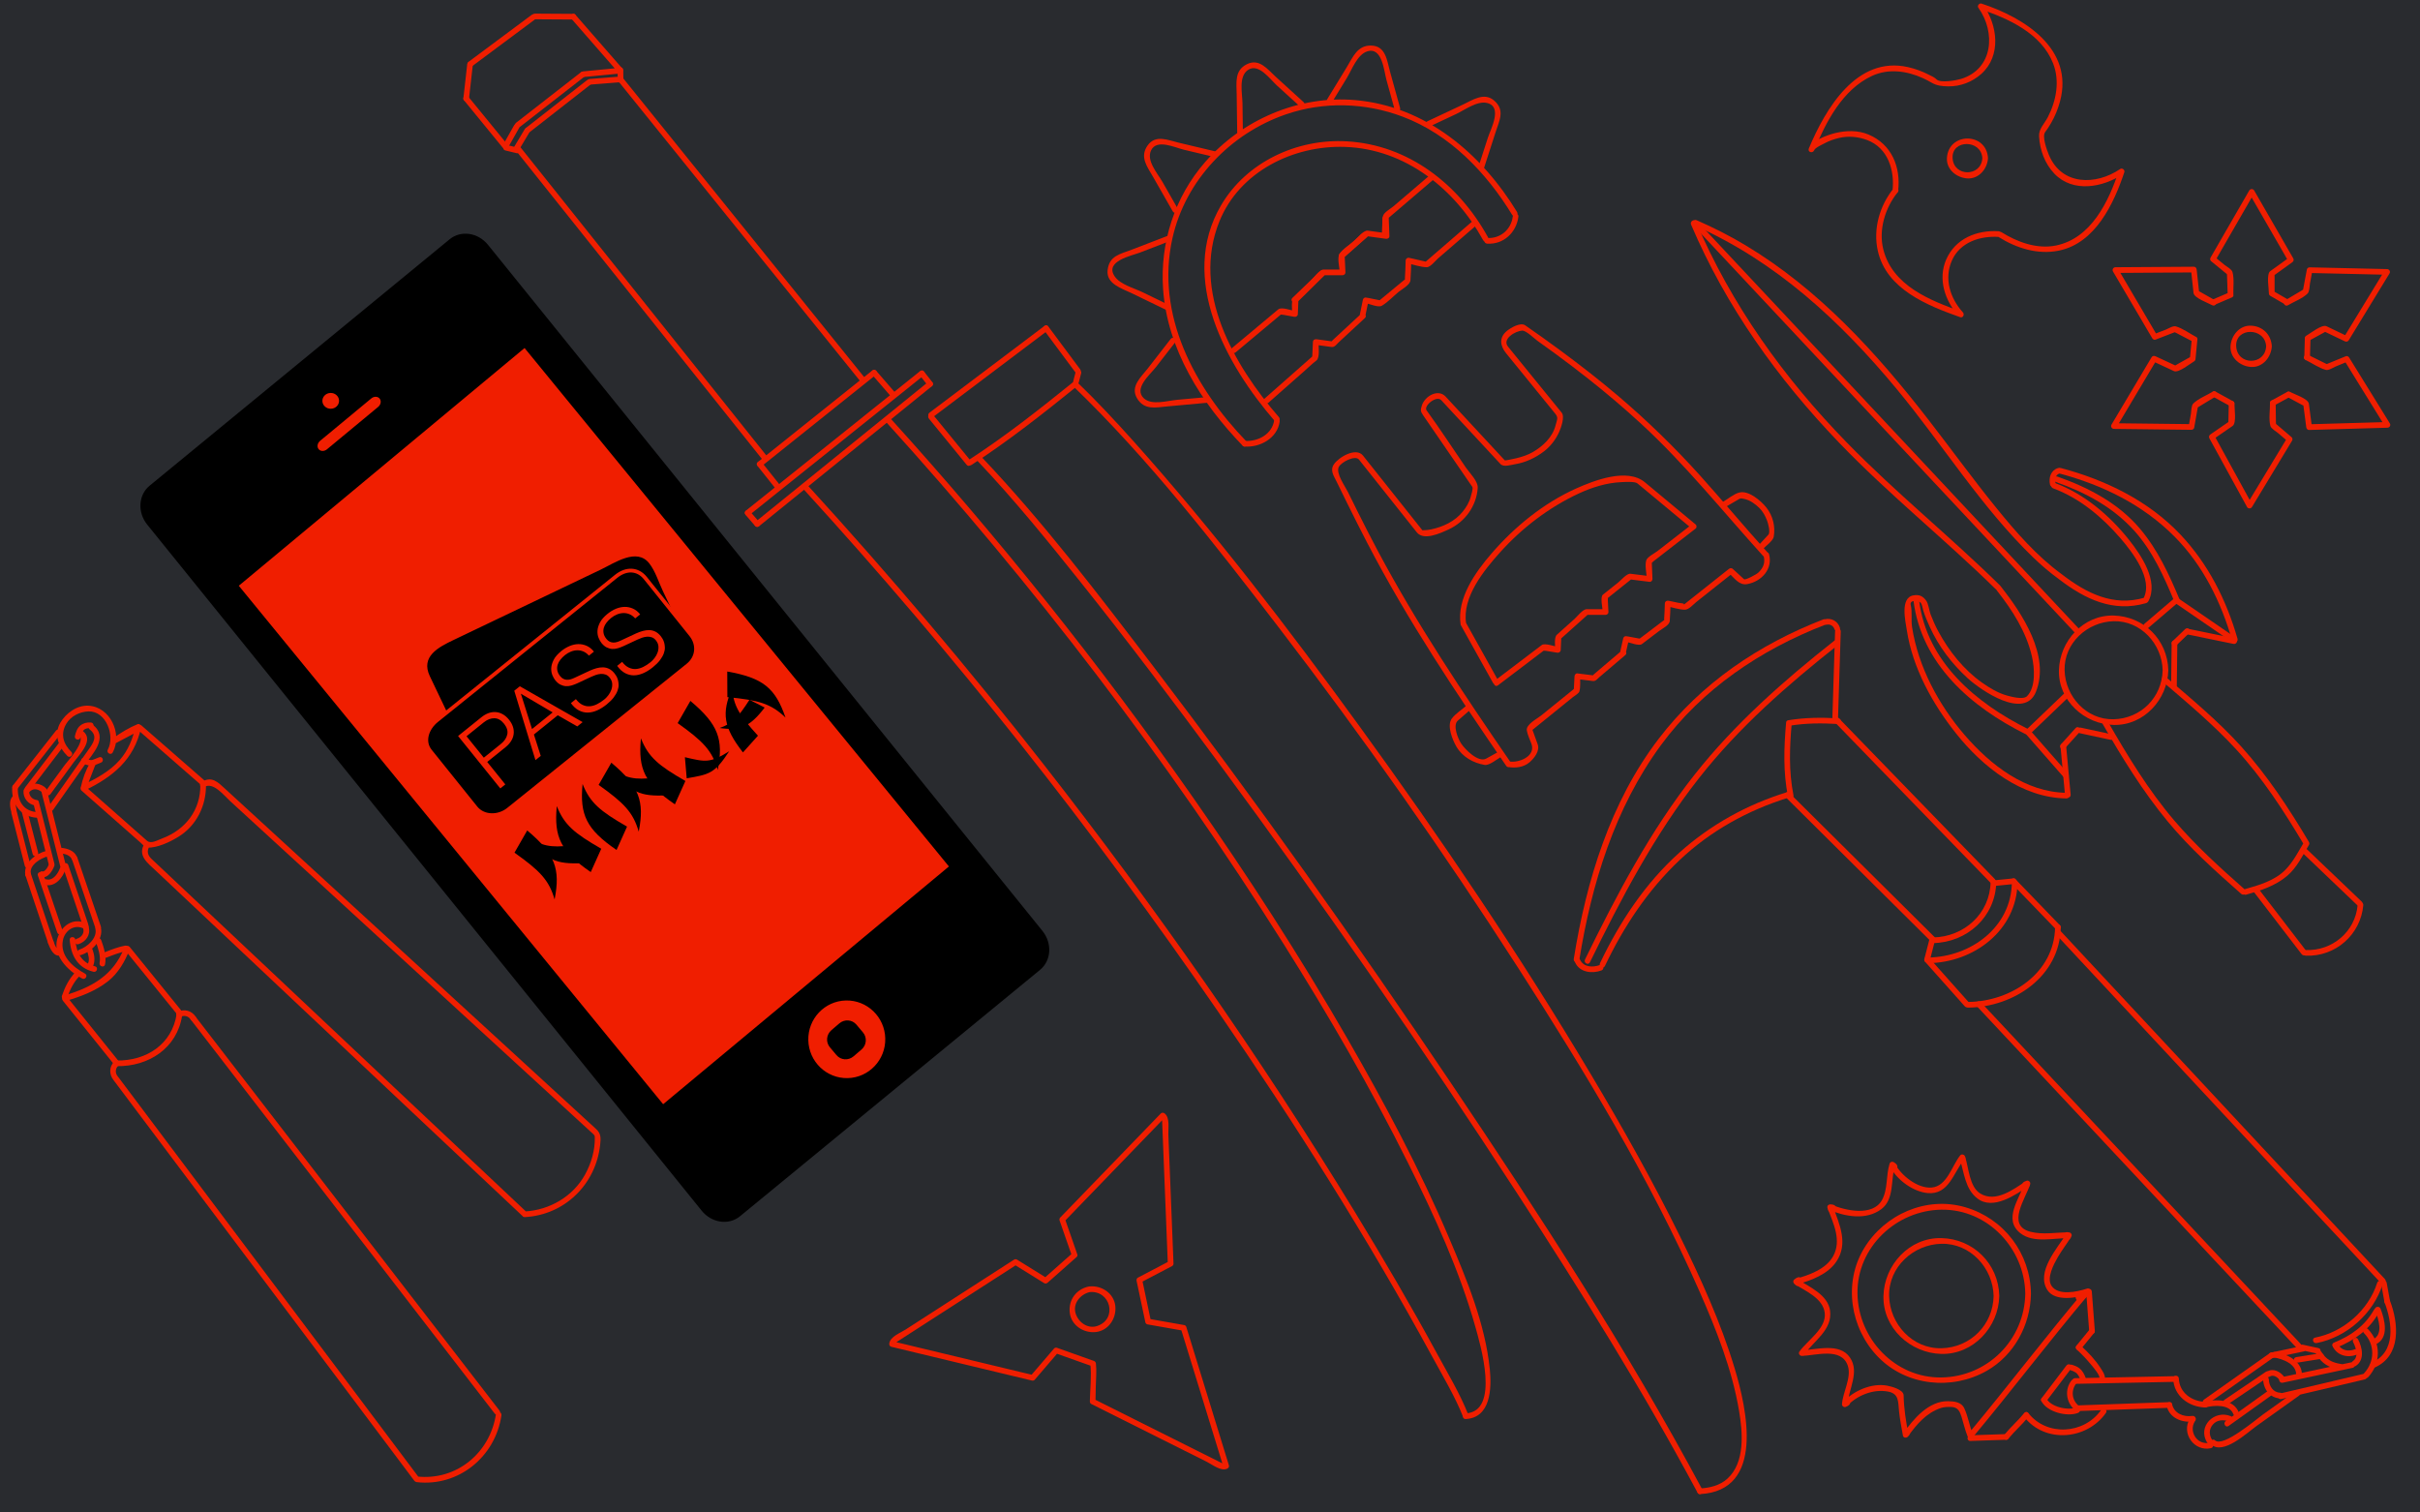 <svg xmlns="http://www.w3.org/2000/svg" width="1280" height="800" viewBox="0 0 1280 800"><style><![CDATA[
	.st0{fill:none;stroke:#FFFFFF;stroke-miterlimit:10;}
	.st1{stroke:rgb(240,30,0);stroke-width:2;stroke-miterlimit:10;}
	.st2{fill:rgb(240,30,0);stroke:#000000;stroke-width:3;stroke-miterlimit:10;}
	.st3{fill:#292B2F;}
	.st4{fill:rgb(240,30,0);}
	.st5{stroke:#000000;stroke-width:3;stroke-miterlimit:10;}
	.st6{stroke:#000000;stroke-width:3;stroke-miterlimit:15;}
]]></style><path class="st3" d="M-21-6h1323v808H-21z" id="bg"/><g id="star"><path class="st4" d="M1179.04 154.71c-2.83 1.21-5.65 2.42-8.48 3.63-1.77.76-.24 3.34 1.51 2.59 2.83-1.21 5.65-2.42 8.48-3.63 1.77-.76.24-3.35-1.51-2.59zm24.05.48v-8.86c0-2.18-.11-.8-.43-.57 3.26-2.35 6.52-4.7 9.78-7.04.67-.48.98-1.29.54-2.05-6.9-11.98-13.8-23.95-20.7-35.93-.56-.97-2.03-.97-2.59 0-6.83 11.84-13.65 23.68-20.48 35.53-.31.54-.28 1.4.23 1.82 2.93 2.4 5.87 4.8 8.8 7.2-.76-.63-.36-1.09-.31.48l.15 4.38c.07 1.95.13 3.9.2 5.85.07 1.93 3.07 1.94 3 0-.13-3.76.54-8.48-.46-12.11-.4-1.46-3.02-2.82-4.09-3.69-1.73-1.41-3.45-2.82-5.18-4.24.08.61.16 1.21.23 1.82 6.83-11.84 13.65-23.68 20.48-35.53h-2.59c6.9 11.98 13.8 23.95 20.7 35.93l.54-2.05c-3.37 2.42-6.73 4.84-10.09 7.27-2.19 1.58-.74 9.35-.74 11.79.01 1.94 3.01 1.94 3.01 0zm-2.25 1.3c2.56 1.48 5.11 2.96 7.67 4.44 1.68.97 3.19-1.62 1.51-2.59-2.56-1.48-5.11-2.96-7.67-4.44-1.68-.97-3.19 1.62-1.51 2.59z"/><path class="st4" d="M1171.59 158.83c-1.52-.86-3.04-1.73-4.56-2.59-1.05-.59-2.09-1.19-3.14-1.78-1.88-1.07-.77-.3-.72.1-.43-3.99-.87-7.99-1.3-11.98-.09-.81-.62-1.51-1.5-1.5l-41.46.27c-1.13.01-1.88 1.27-1.29 2.26 6.93 11.78 13.86 23.56 20.79 35.35.32.54 1.07.93 1.69.69 3.54-1.37 7.07-2.73 10.61-4.1-.92.36-1.17-.24.25.5 1.29.68 2.59 1.35 3.88 2.03 1.73.9 3.46 1.81 5.19 2.71 1.71.9 3.23-1.69 1.51-2.59-3.37-1.76-7.08-4.57-10.74-5.58-1.46-.4-3.98 1.23-5.26 1.73-2.08.8-4.16 1.61-6.24 2.41.56.23 1.13.46 1.69.69-6.93-11.78-13.86-23.56-20.79-35.35-.43.75-.86 1.5-1.29 2.26l41.46-.27-1.5-1.5c.45 4.12.89 8.24 1.34 12.36.29 2.71 7.73 5.26 9.87 6.48 1.68.95 3.19-1.64 1.51-2.6zm-12.58 29.7c-1.53.86-3.05 1.71-4.58 2.57l-3.15 1.77c-1.92 1.08-.62.48-.27.64-3.64-1.69-7.28-3.39-10.93-5.08-.75-.35-1.61-.21-2.05.54-7.07 11.88-14.14 23.75-21.21 35.63-.59.99.17 2.24 1.29 2.26l41 .48c.62.01 1.33-.46 1.45-1.1l1.98-11.2c-.17.98-.73.83.59.03 1.25-.76 2.5-1.52 3.74-2.27 1.67-1.01 3.34-2.03 5.01-3.04 1.65-1 .14-3.6-1.51-2.59-3.2 1.94-7.67 3.67-10.32 6.31-1.07 1.07-.98 4.01-1.22 5.37-.39 2.2-.77 4.39-1.16 6.59.48-.37.96-.73 1.45-1.1l-41-.48c.43.75.86 1.5 1.29 2.26 7.07-11.88 14.14-23.75 21.21-35.63l-2.05.54c3.76 1.75 7.52 3.5 11.27 5.25 2.45 1.14 8.54-3.94 10.67-5.14 1.7-.97.19-3.56-1.5-2.61zm19.84 24.99c-.04 1.75-.07 3.5-.11 5.25-.03 1.2-.05 2.4-.08 3.61-.05 2.2.09.77.39.56-3.31 2.28-6.62 4.56-9.92 6.84-.69.47-.95 1.29-.54 2.05 6.65 12.12 13.29 24.24 19.94 36.35.55 1.01 2.02.94 2.59 0 7.07-11.7 14.14-23.39 21.22-35.09.33-.54.27-1.39-.23-1.82-2.88-2.46-5.77-4.92-8.65-7.38.78.66.36 1.06.34-.48l-.06-4.38c-.03-1.95-.05-3.9-.08-5.86-.03-1.93-3.03-1.94-3 0 .05 3.72-.77 8.53.21 12.11.4 1.46 2.97 2.87 4.03 3.77 1.7 1.45 3.39 2.9 5.09 4.34-.08-.61-.16-1.21-.23-1.82-7.07 11.7-14.14 23.39-21.22 35.09h2.59c-6.65-12.12-13.29-24.24-19.94-36.36l-.54 2.05c3.41-2.35 6.83-4.7 10.24-7.06 2.19-1.51.91-9.38.96-11.79.04-1.92-2.96-1.91-3 .02zm30.87-3.61l4.62 2.49 3.18 1.71c1.88 1.02.81.3.75-.14l1.56 11.95c.1.79.6 1.53 1.5 1.5 13.82-.4 27.63-.79 41.45-1.19 1.1-.03 1.91-1.26 1.29-2.26-7.19-11.62-14.38-23.25-21.57-34.88-.32-.52-1.07-.95-1.69-.69-3.51 1.44-7.01 2.89-10.52 4.33.88-.36 1.19.26-.26-.47-1.31-.65-2.62-1.29-3.92-1.94-1.75-.87-3.5-1.73-5.25-2.6-1.73-.85-3.25 1.73-1.51 2.59 3.44 1.7 7.16 4.33 10.86 5.35 1.46.4 3.97-1.31 5.22-1.82 2.06-.85 4.12-1.7 6.19-2.55-.56-.23-1.13-.46-1.69-.69 7.19 11.62 14.38 23.25 21.57 34.88.43-.75.86-1.5 1.29-2.26-13.82.4-27.63.79-41.45 1.19l1.5 1.5c-.54-4.11-1.07-8.22-1.61-12.33-.36-2.74-7.78-5.09-9.99-6.27-1.71-.9-3.22 1.69-1.52 2.6zm11.61-29.71c1.54-.84 3.07-1.68 4.61-2.52 1.05-.58 2.11-1.15 3.17-1.73 1.94-1.06.61-.46.27-.62 3.62 1.73 7.25 3.47 10.87 5.2.75.36 1.6.2 2.05-.54l21.6-35.4c.61-.99-.18-2.23-1.29-2.26l-40.99-.93c-.62-.01-1.33.46-1.45 1.1l-2.1 11.18c.19-.99.71-.82-.6-.04-1.26.74-2.51 1.49-3.77 2.23-1.68 1-3.36 1.99-5.04 2.99-1.66.98-.15 3.58 1.51 2.59 3.2-1.9 7.76-3.58 10.38-6.21 1.07-1.07 1.01-4 1.27-5.37.41-2.19.82-4.38 1.23-6.58-.48.37-.96.73-1.45 1.1l40.99.93c-.43-.75-.86-1.5-1.29-2.26l-21.6 35.4 2.05-.54-11.22-5.37c-2.42-1.16-8.6 3.87-10.72 5.04-1.69.95-.18 3.54 1.52 2.61zm-62.06-.71c-.33 3.45-.67 6.89-1 10.34-.19 1.93 2.82 1.91 3 0 .33-3.45.67-6.89 1-10.34.19-1.93-2.81-1.91-3 0z"/><path class="st4" d="M1170.38 209.74c3.07 1.69 6.14 3.38 9.21 5.08 1.7.93 3.21-1.66 1.51-2.59-3.07-1.69-6.14-3.38-9.21-5.08-1.69-.94-3.2 1.65-1.51 2.59zm32.54 4.72c2.77-1.52 5.54-3.03 8.32-4.55 1.7-.93.18-3.52-1.51-2.59-2.77 1.52-5.54 3.03-8.32 4.55-1.7.93-.19 3.52 1.51 2.59zm16.15-35.04l-.27 9.69c-.05 1.94 2.95 1.93 3 0l.27-9.69c.05-1.94-2.95-1.93-3 0zm-20.45 3.76c-.55 10.21-15.29 10.21-15.84 0-.56-10.21 15.29-10.15 15.84 0 .1 1.92 3.1 1.93 3 0-.33-6.18-4.74-10.59-10.92-10.92-6.17-.33-10.62 5.24-10.92 10.92-.33 6.17 5.24 10.61 10.92 10.92 6.17.33 10.61-5.24 10.92-10.92.1-1.93-2.9-1.92-3 0zm-141.51-57.82c9.49 5.95 20.75 9.5 31.95 7.19 19.19-3.96 29-24.77 34.55-41.46.4-1.22-1.12-2.43-2.2-1.69-12.87 8.74-30.86 8.75-37.65-7.36-1.05-2.5-3.78-9.87-2.03-12.16 1.17-1.53 2.2-3.17 3.16-4.83 2.08-3.59 3.66-7.49 4.73-11.5 7.4-27.71-18.85-44.19-41.53-51.65-1.19-.39-2.46 1.13-1.69 2.2 9.28 12.93 7.93 32.42-9.19 37.65-2.37.72-10.84 2.3-12.87.27-1.13-1.13-2.73-1.79-4.14-2.51-3.49-1.78-7.18-3.16-11.01-4.02-27.17-6.12-43.73 22.14-52.51 43.19.96.27 1.93.53 2.89.8.38-1.33 4.54-3.15 5.79-3.83 2.3-1.25 4.78-2.05 7.31-2.67 4.95-1.2 10.14-.69 14.87 1.08 11.1 4.14 14.73 16.17 13.43 26.96-.18 1.54 2.1 1.97 2.79.76.07-.13.15-.26.22-.39.82-1.44-1.25-3.17-2.36-1.82-7.44 9.17-11.01 21.52-8.39 33.15 4.57 20.27 26.18 28.88 43.57 35.05 1.5.53 2.4-1.47 1.46-2.51-6.8-7.49-10.08-17.83-5.85-27.45 4.27-9.71 14.9-13.13 24.77-12.5 1.93.12 1.92-2.88 0-3-11.56-.73-22.89 3.83-27.76 14.9-4.61 10.48-.6 22.11 6.72 30.18.49-.84.97-1.67 1.46-2.51-16.77-5.95-36.63-13.76-41.47-32.96-2.61-10.35 1-22.09 7.62-30.23l-2.36-1.82c-.07.13-.15.26-.22.39.93.25 1.86.5 2.79.76 1.53-12.7-3.44-24.72-15.63-29.85-5.52-2.33-11.84-2.2-17.57-.81-3.91.95-12.87 4.08-14.09 8.33-.55 1.92 2.17 2.52 2.89.8 6.29-15.07 15.03-32.14 30.62-39.36 8.67-4.01 18.46-2.64 26.89 1.21 1.56.71 3.08 1.53 4.57 2.38 2.83 1.61 5.4 1.9 8.79 1.96 6.48.1 12.72-2.3 17.53-6.59 10.7-9.56 8.65-25.86 1.01-36.49l-1.69 2.2c15.06 4.96 32.48 12.91 38.66 28.75 3.64 9.32 1.69 19.67-2.75 28.34-1.77 3.47-4.93 6.24-4.68 10.28.46 7.26 3.01 14.34 8.06 19.65 9.81 10.31 25.74 7.39 36.34.2l-2.2-1.69c-5.42 16.32-14.62 35.69-33.21 39.52-10.01 2.06-20.49-1.78-28.89-7.05-1.63-1.06-3.13 1.54-1.5 2.56z"/><path class="st4" d="M1048.5 83.64c-.54 9.98-15.18 9.98-15.72 0-.55-9.97 15.18-9.93 15.72 0 .11 1.92 3.11 1.93 3 0-.76-13.83-20.96-13.83-21.72 0-.33 6.11 5.27 10.43 10.86 10.73 6.08.32 10.55-5.09 10.86-10.73.1-1.93-2.9-1.92-3 0zm-478.69 579.8l-4.23-12.15c-.71-2.03-1.41-4.05-2.12-6.08-.32-.92-1.24 1.63 0 .35l16.17-16.74c12.14-12.56 24.28-25.13 36.42-37.69h-2.12c1.32 1.1.64-.87.7.66.04 1.05.08 2.1.13 3.15.16 3.96.32 7.91.47 11.86.47 11.7.93 23.4 1.4 35.11.33 8.39.67 16.79 1 25.18.08 1.96-.31.59.74.04-1.5.79-3 1.57-4.49 2.36-4.01 2.1-8.01 4.2-12.02 6.3-.62.32-.82 1.05-.69 1.69l4.65 21.97c.1.47.57.96 1.05 1.05 3.93.69 7.86 1.38 11.79 2.08 2.14.38 4.28.75 6.42 1.13.99.17-.77-1.86-.25-.17 2.28 7.42 4.56 14.83 6.85 22.24l15.42 50.1c.35-.61.7-1.23 1.05-1.84-1.61.64.48 1.01-.9.32l-2.82-1.41c-3.79-1.89-7.57-3.79-11.36-5.68-10.79-5.4-21.57-10.8-32.36-16.2-7.1-3.55-14.21-7.11-21.31-10.67-1.54-.77.02 1.34.04.38l.15-7.35c.08-4.01.51-8.16.08-12.15-.08-.71-.41-1.2-1.1-1.45-6.53-2.32-13.05-4.64-19.58-6.96-.47-.17-1.14.01-1.46.39-2.6 3.03-5.19 6.06-7.79 9.09-1.41 1.65-2.83 3.3-4.24 4.95-.66.77 2.03.27.3-.14-7.54-1.81-15.09-3.62-22.63-5.44-16.99-4.08-33.98-8.16-50.97-12.25.35.62.7 1.23 1.05 1.84.27-1.68-1.06-.13.21-.96.88-.57 1.77-1.14 2.65-1.71 3.33-2.14 6.65-4.29 9.98-6.43l29.53-19.03 21.18-13.65c1.65-1.06.67-.03-.36-.67 1.44.89 2.88 1.78 4.31 2.67 3.85 2.39 7.69 4.77 11.54 7.16.6.37 1.32.21 1.82-.23 5.11-4.52 10.21-9.04 15.32-13.56 1.45-1.29-.68-3.4-2.12-2.12-5.11 4.52-10.21 9.04-15.32 13.56.61-.08 1.21-.16 1.82-.23l-15.9-9.87c-.44-.27-1.08-.28-1.51 0-11.55 7.44-23.09 14.88-34.64 22.32-7.61 4.9-15.21 9.8-22.82 14.71-2.8 1.8-7.99 3.67-8.57 7.24-.13.78.19 1.64 1.05 1.84 24.8 5.96 49.6 11.92 74.39 17.87.49.12 1.11.02 1.46-.39 2.17-2.54 4.35-5.07 6.52-7.61 1.35-1.58 2.71-3.16 4.06-4.74l1.45-1.69c.86-1-1.27-.11-.87.03 6.45 2.29 12.91 4.59 19.36 6.88-.37-.48-.73-.96-1.1-1.45.71 6.55-.11 13.47-.24 20.06-.01.5.29 1.07.74 1.29 12.28 6.15 24.57 12.3 36.85 18.45 8.09 4.05 16.19 8.1 24.28 12.15 2.98 1.49 7.26 5.03 10.63 3.69.74-.29 1.31-1 1.05-1.84-7.5-24.37-15-48.75-22.51-73.12-.14-.47-.54-.96-1.05-1.05l-9.87-1.74-6.82-1.2c-.61-.11-1.21-.21-1.82-.32-.63-.11.95 1.73.69.52-1.51-7.16-3.03-14.33-4.54-21.49-.23.56-.46 1.13-.69 1.69 5.52-2.9 11.05-5.79 16.57-8.69.45-.23.76-.79.74-1.29-.55-13.73-1.09-27.45-1.64-41.18l-1.08-27.13c-.13-3.35.89-8.75-1.91-11.07-.62-.51-1.51-.63-2.12 0-17.72 18.34-35.44 36.68-53.16 55.01-.35.37-.56.96-.39 1.46 2.18 6.25 4.36 12.5 6.53 18.75.62 1.85 3.52 1.07 2.88-.76zm6.34 20c11.27-1.21 15.12 14.26 4.18 17.92-4.94 1.65-9.8-1.85-11.32-6.4-1.83-5.46 2.45-10.46 7.54-11.57 1.89-.41 1.09-3.3-.8-2.89-6.52 1.42-10.66 7.06-9.94 13.72.73 6.79 7.33 11.03 13.77 10.34 6.79-.73 11.04-7.34 10.34-13.78-.73-6.78-7.33-11.03-13.77-10.34-1.9.21-1.92 3.21 0 3z"/></g><g id="small_soward"><path class="st4" d="M1112.18 382.97c10.29 17.88 21.13 35.51 34.3 51.44 11.65 14.1 25.3 26.34 38.98 38.41 1.44 1.27 3.58-.84 2.12-2.12-13.11-11.56-26.09-23.29-37.46-36.6-13.75-16.1-24.82-34.35-35.35-52.65-.96-1.67-3.55-.16-2.59 1.52zm109.09 62.41c-10.55-17.75-21.91-35.06-35.76-50.43-12.03-13.35-25.92-24.88-39.54-36.55-1.46-1.25-3.59.86-2.12 2.12 13.34 11.42 26.82 22.74 38.74 35.67 14.11 15.3 25.48 32.87 36.09 50.7.99 1.66 3.58.15 2.59-1.51zm-2.59 0c-3 5.03-5.69 10.37-9.8 14.6-5.64 5.81-14.08 8.25-21.64 10.35-1.86.52-1.07 3.41.8 2.89 7.71-2.14 15.49-4.69 21.68-9.93 5.12-4.33 8.18-10.75 11.55-16.4.99-1.67-1.6-3.17-2.59-1.51zm-27.12 25.67c8.62 11.22 17.23 22.44 25.85 33.66 1.16 1.51 3.77.02 2.59-1.51-8.62-11.22-17.23-22.44-25.85-33.66-1.16-1.51-3.77-.02-2.59 1.51z"/><path class="st4" d="M1218.09 451.35c9.65 9.21 19.3 18.42 28.94 27.64 1.4 1.33 3.52-.78 2.12-2.12-9.65-9.21-19.3-18.42-28.94-27.64-1.4-1.33-3.52.79-2.12 2.12z"/><path class="st4" d="M1247.01 478.75c-1.26 14.06-13.42 24.27-27.38 23.75-1.94-.07-1.93 2.93 0 3 15.7.58 28.98-11.11 30.38-26.75.17-1.93-2.83-1.92-3 0zm-103.13-124.24c-.35 14.39-11.53 25.57-25.93 25.93-14.39.35-25.59-12.07-25.93-25.93-.35-14.39 12.06-25.59 25.93-25.93 14.4-.35 25.59 12.07 25.93 25.93.05 1.93 3.05 1.94 3 0-.39-16.04-12.88-28.53-28.93-28.93-16.04-.39-28.55 13.48-28.93 28.93-.39 16.04 13.47 28.55 28.93 28.93 16.04.39 28.55-13.48 28.93-28.93.05-1.93-2.95-1.93-3 0zM894.45 118.79c18.42 43.28 45.79 81.5 78.26 115.33 26.24 27.34 55.89 51 82.89 77.52 1.38 1.36 3.5-.76 2.12-2.12-26.35-25.88-55.17-49.05-80.97-75.53-33.18-34.05-61.04-72.84-79.72-116.71-.74-1.78-3.32-.25-2.58 1.51zm1.38.26c43.21 18.92 77.75 50.92 107.51 86.88 24.26 29.31 44.73 62.53 72.2 89.05 4.21 4.06 8.67 7.85 13.4 11.29 1.57 1.14 3.06-1.46 1.51-2.59-13.3-9.7-24.24-22.34-34.56-35.05-12.41-15.29-23.97-31.26-36.04-46.82-27.39-35.31-57.81-68.75-96.44-91.98-8.38-5.04-17.11-9.46-26.06-13.38-1.76-.76-3.29 1.82-1.52 2.6zm193.1 187.22c13.88 10.67 28.77 17.82 46.21 12.74 1.85-.54 1.06-3.43-.8-2.89-16.65 4.84-30.69-2.29-43.9-12.44-1.53-1.18-3.02 1.43-1.51 2.59zm-3-47.98c14 5.15 26 15.23 35.64 26.42 6.15 7.14 17.53 21.68 12.16 31.83-.9 1.71 1.69 3.23 2.59 1.51 5.61-10.62-3.79-24.39-10.13-32.39-10.27-12.97-23.79-24.5-39.46-30.26-1.82-.67-2.6 2.22-.8 2.89z"/><path class="st0" d="M1010.21 318.97"/><path class="st4" d="M1183.49 337.88c-5.88-20.51-15.54-39.67-30.29-55.23-16.92-17.86-39.59-28.83-63.11-35.09-1.87-.5-2.67 2.4-.8 2.89 22.82 6.07 44.17 16.53 60.92 33.42 14.98 15.11 24.57 34.52 30.39 54.8.53 1.86 3.43 1.07 2.89-.79zm-90.44 81.46c-21.74-.27-40.22-14.73-53.82-30.48-13.79-15.98-24.67-36.23-27.9-57.24-.57-3.71.18-8-.7-11.56-.79-3.19 4.56-2.24 5.34-1.19.72.96.96 3.04 1.33 4.17.93 2.92 2.13 5.75 3.4 8.54 4.65 10.27 11.71 19.54 20.01 27.12 7.12 6.51 30.09 22.3 36.15 7.23 7.67-19.07-7.36-41.49-18.45-55.59-1.2-1.52-3.3.62-2.12 2.12 8.13 10.33 15.49 21.79 18.45 34.76 1.35 5.93 2.19 16.23-2.62 21.04-1.98 1.98-8.39.24-10.58-.37-4.78-1.33-9.15-3.99-13.18-6.83-9.76-6.88-17.48-16.67-23.14-27.09-1.57-2.89-2.88-5.9-4.06-8.96-.8-2.06-1.1-5.65-2.39-7.37-1.82-2.43-3.7-3.27-6.77-2.72-7.17 1.29-4.12 13.93-3.41 18.55 3.07 19.92 13.59 38.84 25.97 54.42 14.14 17.8 34.76 34.14 58.47 34.43 1.96.04 1.95-2.96.02-2.98z"/><path class="st4" d="M1087.22 255.6c-.46-1.91-.09-4.44 2.04-5.12 1.83-.59 1.05-3.48-.8-2.89-3.77 1.21-4.99 5.24-4.14 8.81.46 1.88 3.35 1.08 2.9-.8zm8 164.77l-2.37-25.61c-.18-1.91-3.18-1.93-3 0l2.37 25.61c.18 1.91 3.18 1.92 3 0z"/><path class="st4" d="M1092.15 395.87l7.84-8.68c1.29-1.43-.82-3.56-2.12-2.12l-7.84 8.68c-1.29 1.43.82 3.56 2.12 2.12z"/><path class="st4" d="M1099.79 387.76c5.5 1.18 11 2.37 16.5 3.55 1.89.41 2.69-2.49.8-2.89-5.5-1.18-11-2.37-16.5-3.55-1.88-.4-2.69 2.49-.8 2.89zm51.57-24.95c.09-7.53.19-15.05.28-22.58.02-1.94-2.98-1.93-3 0-.09 7.53-.19 15.05-.28 22.58-.02 1.94 2.98 1.94 3 0z"/><path class="st4" d="M1151.2 341.3c2.24-2.15 4.48-4.29 6.72-6.44 1.4-1.34-.72-3.46-2.12-2.12-2.24 2.15-4.48 4.29-6.72 6.44-1.4 1.34.73 3.46 2.12 2.12z"/><path class="st4" d="M1156.74 335.52c8.21 1.69 16.42 3.37 24.62 5.06 1.89.39 2.69-2.5.8-2.89-8.21-1.69-16.42-3.37-24.62-5.06-1.89-.39-2.7 2.5-.8 2.89zM897.95 121.7c28.9 30.85 57.8 61.69 86.7 92.54 36.11 38.54 72.22 77.08 108.32 115.63 1.41 1.51 2.83 3.02 4.24 4.52 1.33 1.41 3.44-.71 2.12-2.12-28.9-30.85-57.8-61.69-86.7-92.54-36.11-38.54-72.22-77.08-108.32-115.63-1.41-1.51-2.83-3.02-4.24-4.52-1.32-1.41-3.44.71-2.12 2.12zm114.12 195.87c4.19 33.64 30.43 56.38 59.23 70.7 1.73.86 3.25-1.73 1.51-2.59-27.71-13.78-53.7-35.6-57.75-68.11-.23-1.89-3.23-1.92-2.99 0zm75.34-62.61c15.65 5.51 30.25 13.33 41.46 25.77 9.7 10.76 15.72 24.29 21.23 37.52.73 1.76 3.64.99 2.89-.8-5.62-13.48-11.71-26.77-21.25-37.98-11.37-13.38-27.21-21.65-43.54-27.4-1.83-.65-2.61 2.25-.79 2.89zm-13.45 133.08l19.87-19.03c1.4-1.34-.72-3.46-2.12-2.12l-19.87 19.03c-1.4 1.33.72 3.45 2.12 2.12zm62.41-55.98c5.13-4.38 10.26-8.77 15.39-13.15 1.47-1.26-.66-3.37-2.12-2.12-5.13 4.38-10.26 8.77-15.39 13.15-1.47 1.26.66 3.37 2.12 2.12z"/><path class="st4" d="M1071.84 388.6c6.62 7.56 13.25 15.11 19.87 22.67 1.28 1.46 3.39-.67 2.12-2.12-6.62-7.56-13.25-15.11-19.87-22.67-1.28-1.46-3.39.67-2.12 2.12zm78.94-69.46c9.51 6.53 19.03 13.06 28.55 19.59 1.6 1.1 3.1-1.5 1.51-2.59-9.51-6.53-19.03-13.06-28.55-19.59-1.59-1.09-3.09 1.51-1.51 2.59z"/></g><g id="hammer"><path class="st4" d="M1043.41 760.29c20.94-25.1 40.67-51.19 61.78-76.16.88-1.05.08-3.05-1.46-2.51-2.01.71-8.08 3.24-5.06 6.26 2.33 2.33 5.66-2.58 6.76-4.06.79-1.07-.51-2.59-1.69-2.2-5.05 1.66-15.19 3.9-18.68-1.59-2.63-4.13 1.24-11.37 3.28-14.92 2.19-3.8 4.91-7.28 7.22-11.01.5-.81.04-1.98-.9-2.2-7.21-1.71-1.48 9.01 1.05 1.84.33-.94-.52-1.89-1.45-1.9-6.8-.05-13.65 1.39-20.36-.34-12.91-3.34-2.38-17.76-.09-25.12.34-1.11-.77-2.14-1.84-1.84-6.2 1.68.7 8.01 1.84 1.84.22-1.19-1.01-2.49-2.2-1.69-6.63 4.44-16.04 11.53-24.13 6.63-5.89-3.57-6.13-13.7-8.12-19.58-.34-1.02-1.7-1.54-2.51-.66-4.55 4.97 5.51 6.29 2.36.3-.42-.8-1.75-1.04-2.36-.3-4.46 5.45-6.92 16.29-15.09 17.04-7.45.69-16.49-6.54-19.58-12.88-.46-.94-2.16-1.02-2.59 0-3.02 7.11 8.42 3.1 2.05-.54-.87-.5-1.91-.03-2.2.9-1.98 6.24-.8 13.34-4.03 19.17-4.88 8.79-19.36 5.53-26.6 2.46-.91-.39-2.4.02-2.26 1.29.87 7.7 8.96-1.43 1.5-1.5-.91-.01-1.79.98-1.45 1.9 3.08 8.13 7.66 17.21 2.93 25.63-3.86 6.87-12.81 9.93-19.91 11.91-1.12.31-1.42 1.69-.66 2.51 5.18 5.61 6-7.48 0-2.12-.75.67-.47 1.86.3 2.36 5.8 3.74 14.86 7.4 15.88 15.14 1.08 8.26-9.22 14.61-13.41 20.58-.69.98.25 2.22 1.29 2.26 6.66.26 2.63-8.03-1.29-2.26-.64.94.21 2.29 1.29 2.26 7.54-.24 20.95-4.67 24.31 5.13 2.15 6.27-2.66 14.05-3.06 20.42-.06.93 1.01 1.76 1.9 1.45 6.55-2.32-1.65-8.15-1.9-1.45-.05 1.3 1.68 2 2.56 1.06 5.39-5.73 13.92-9.22 21.78-7.76 5.99 1.11 5.31 5.62 5.85 10.53.47 4.28 1.26 8.53 2.05 12.77.22 1.17 1.74 1.37 2.51.66 4.81-4.44-3.96-7.16-2.51-.66.31 1.37 2.05 1.34 2.74.36 4.45-6.32 9.79-12.51 17.38-14.97 1.73-.56 3.55-.6 5.34-.55 3.6.09 4.59 2.26 5.55 5.28 1.07 3.37 1.78 6.79 3.1 10.08.71 1.77 3.61 1 2.89-.8-1.82-4.53-2.49-9.44-4.55-13.86-1.55-3.33-5.2-3.65-8.46-3.74-10.35-.26-18.48 9.44-23.84 17.05l2.74.36-2.51-.66 2.51.66c-1.28-6.79-2.41-13.6-2.52-20.53-.05-3.02-6.5-4.69-8.7-5.1-8.33-1.55-17.86 2.77-23.48 8.76.85.35 1.71.71 2.56 1.06-.63-.48-1.27-.96-1.9-1.45.63.48 1.27.96 1.9 1.45.51-8.14 6.47-17.02 1.22-24.71-5.48-8.04-17.67-4.08-25.47-3.83.43.75.86 1.5 1.29 2.26-.43-.75-.86-1.5-1.29-2.26.43.75.86 1.5 1.29 2.26 5.13-7.31 15.01-13.01 13.67-23.22-1.1-8.36-11.02-12.61-17.21-16.6l.3 2.36v-2.12l-.66 2.51c7.56-2.1 16.37-5.32 20.94-12.15 6.3-9.41 1.74-19.55-1.87-29.07-.48.63-.96 1.27-1.45 1.9l1.5-1.5c-.75.43-1.5.86-2.26 1.29 8.63 3.66 19.82 5.75 27.88-.35 6.97-5.27 4.83-15.73 7.16-23.08-.73.3-1.47.6-2.2.9l2.05-.54h-2.59c3.41 7.01 12.14 13.53 20 14.26 11.29 1.04 13.64-10.82 19.38-17.82l-2.36-.3 2.36.3-2.51-.66c2.52 7.45 2.77 16.22 9.5 21.37 8.33 6.38 20.29-2.04 27.15-6.63l-2.2-1.69c.62.61 1.23 1.23 1.84 1.84-.61-.62-1.23-1.23-1.84-1.84-2.6 8.34-11.68 19.34-2.19 26.71 6.88 5.34 17.6 2.49 25.53 2.55-.48-.63-.96-1.27-1.45-1.9.35.62.7 1.23 1.05 1.84-.3-.73-.6-1.47-.9-2.2-4.66 7.54-16.15 20.1-10.04 29.68 4.07 6.38 15.79 4.16 21.61 2.25l-1.69-2.2c-.63.85-1.3 1.63-2.03 2.4.3 1.29.87 1.5 1.71.63.65-.32 1.33-.6 2.02-.83-.49-.84-.97-1.67-1.46-2.51-21.11 24.97-40.84 51.06-61.78 76.16-1.2 1.44.91 3.57 2.15 2.09z"/><path class="st4" d="M1071.22 684.21c-.37 24.46-19.92 44.01-44.37 44.37-24.46.37-44.02-20.47-44.38-44.37-.37-24.46 20.47-44.02 44.38-44.37 24.45-.37 44.01 20.47 44.37 44.37.03 1.93 3.03 1.94 3 0-.32-21.33-14.28-39.72-34.78-45.68-20.57-5.99-42.61 3.78-53.5 21.77-11.11 18.36-7.28 42.3 7.41 57.41 14.95 15.38 39.06 17.81 57.41 7.41 14.62-8.28 23.22-24.34 23.46-40.91.03-1.93-2.97-1.93-3 0z"/><path class="st4" d="M1054.48 685.5c-.35 15.32-12.31 27.28-27.64 27.63-15.32.35-27.29-12.84-27.63-27.63-.35-15.32 12.84-27.29 27.63-27.63 15.32-.36 27.3 12.84 27.64 27.63.04 1.93 3.04 1.94 3 0-.39-16.97-13.66-30.24-30.64-30.63-16.97-.39-30.26 14.25-30.63 30.63-.39 16.97 14.25 30.25 30.63 30.63 16.97.39 30.26-14.25 30.64-30.63.04-1.93-2.96-1.93-3 0zm-12.35 76.67c6.33-.21 12.66-.43 18.99-.64 1.93-.07 1.94-3.07 0-3-6.33.21-12.66.43-18.99.64-1.92.07-1.93 3.07 0 3zm61.28-79.08c.54 6.98 1.07 13.95 1.61 20.93.15 1.92 3.15 1.93 3 0-.54-6.98-1.07-13.95-1.61-20.93-.15-1.92-3.15-1.93-3 0z"/><path class="st4" d="M1100.5 713.77c2.34-2.91 4.74-5.78 7.08-8.69 1.2-1.49-.91-3.63-2.12-2.12-2.34 2.91-4.74 5.78-7.08 8.69-1.21 1.49.9 3.62 2.12 2.12zm-38.31 47.32c3.32-4.08 7.3-7.51 10.62-11.59 1.21-1.49-.9-3.62-2.12-2.12-3.32 4.08-7.3 7.51-10.62 11.59-1.21 1.49.9 3.62 2.12 2.12z"/><path class="st4" d="M1111.34 745.75c-9 12.92-28.76 14.11-38.53 1.63-1.19-1.52-3.3.62-2.12 2.12 11.05 14.12 33.25 12.1 43.24-2.24 1.11-1.59-1.49-3.09-2.59-1.51zm-13.83-13.79c17.6-.35 35.2-.71 52.79-1.06 1.93-.04 1.94-3.04 0-3-17.6.35-35.2.71-52.79 1.06-1.93.04-1.93 3.04 0 3z"/><path class="st4" d="M1098.48 746.37l48.95-1.74c1.93-.07 1.94-3.07 0-3l-48.95 1.74c-1.93.07-1.94 3.07 0 3zm-.1-32.6c2.73 2.49 5.27 5.16 7.62 8.01.62.75 5.1 5.93 4.37 7.12-1.01 1.66 1.58 3.16 2.59 1.51 1.29-2.11-.74-4.98-1.84-6.7-2.87-4.5-6.7-8.48-10.62-12.07-1.43-1.3-3.56.82-2.12 2.13zm-2.75 16.41c-3.71 4.89-2.82 11.53 1.71 15.55 1.44 1.28 3.57-.83 2.12-2.12-3.63-3.22-4.19-8.03-1.24-11.92 1.17-1.54-1.44-3.03-2.59-1.51zm-13.25 10.97c4.4-5.79 8.8-11.59 13.2-17.39 1.17-1.54-1.44-3.03-2.59-1.51-4.4 5.79-8.8 11.59-13.2 17.39-1.17 1.54 1.44 3.03 2.59 1.51z"/><path class="st4" d="M1079.79 741.15c2.9 5.74 13.67 8.43 19.4 6.16 1.78-.7 1-3.6-.8-2.89-4.53 1.79-13.7-.2-16.01-4.78-.87-1.73-3.46-.21-2.59 1.51zm23.35-12.43c-.71-1.91-1.67-3.74-3.3-5.01-1.16-.9-2.48-1.39-3.86-1.84-1.84-.6-2.63 2.3-.8 2.89.94.3 1.81.61 2.64 1.16 1.22.8 1.94 2.27 2.43 3.59.66 1.81 3.57 1.03 2.89-.79zm42.84 14.81c1.45 6.59 8.25 9.2 14.38 8.28 1.91-.28 1.09-3.17-.8-2.89-4.6.69-9.61-1.31-10.69-6.19-.41-1.89-3.3-1.08-2.89.8zm3.47-14.41c.29 9.17 8.2 15.12 16.95 15.34 1.94.05 1.93-2.95 0-3-7.08-.18-13.71-4.83-13.95-12.34-.07-1.93-3.07-1.93-3 0z"/><path class="st4" d="M1166.57 744.4c4.48-1.12 12.86-1.83 14.8 3.8.63 1.82 3.52 1.04 2.89-.8-2.56-7.43-12.16-7.48-18.49-5.89-1.87.46-1.08 3.36.8 2.89z"/><path class="st4" d="M1178.1 742.97l21.89-14.81c1.59-1.08.09-3.68-1.51-2.59l-21.89 14.81c-1.6 1.08-.1 3.68 1.51 2.59zm-10.84-.1c11.66-8.23 23.32-16.46 34.98-24.68 1.57-1.11.07-3.71-1.51-2.59-11.66 8.23-23.32 16.46-34.98 24.68-1.57 1.1-.07 3.71 1.51 2.59z"/><path class="st4" d="M1217.49 727.69c.7-7.48-7.84-11.6-14-12.57-1.89-.3-2.7 2.59-.8 2.89 4.82.76 12.36 3.59 11.79 9.68-.17 1.93 2.83 1.91 3.01 0zm-38.75 26.55c7.51-5.37 15.02-10.73 22.54-16.1 1.56-1.11.06-3.72-1.51-2.59-7.51 5.37-15.02 10.73-22.54 16.1-1.56 1.11-.06 3.72 1.51 2.59zm21.83-26.14c1.84-1.15 3.98.25 5.1 1.78 1.13 1.54 3.74.05 2.59-1.51-2.07-2.82-5.86-4.95-9.2-2.86-1.64 1.02-.14 3.62 1.51 2.59zm6.09 11.89l44.16-10.38c1.88-.44 1.08-3.33-.8-2.89l-44.16 10.38c-1.88.44-1.08 3.33.8 2.89z"/><path class="st4" d="M1197.05 729.62c.11 5.13 3.55 9.82 8.94 10.02 1.94.07 1.93-2.93 0-3-3.72-.14-5.86-3.58-5.94-7.02-.04-1.93-3.04-1.94-3 0zm10.33 1.75c12.33-2.63 24.67-5.25 37-7.88 1.89-.4 1.09-3.29-.8-2.89-12.33 2.63-24.67 5.25-37 7.88-1.89.4-1.09 3.29.8 2.89zm45.17-2.9c6.83-7.38 6.98-18.28-.11-25.52-1.36-1.38-3.48.74-2.12 2.12 5.94 6.06 5.82 15.1.11 21.28-1.31 1.42.81 3.54 2.12 2.12z"/><path class="st4" d="M1246.03 722.48c4.83-3.15 3.48-9.78 1.19-14.1-.91-1.71-3.5-.19-2.59 1.51 1.43 2.69 3.15 7.87-.11 10-1.62 1.05-.12 3.65 1.51 2.59zm-44.14-4.15l16.74-3.54c1.89-.4 1.09-3.29-.8-2.89l-16.74 3.54c-1.89.4-1.09 3.29.8 2.89zm13.38 2.4c4.29-.69 8.57-1.37 12.85-2.06 1.91-.3 1.09-3.2-.8-2.89-4.29.69-8.57 1.37-12.85 2.06-1.91.3-1.09 3.19.8 2.89zm45.94-31.98c4.18 10.88 6.17 26.33-6.71 32-1.77.78-.24 3.36 1.51 2.59 14.11-6.21 12.75-23.28 8.09-35.39-.69-1.79-3.59-1.01-2.89.8z"/><path class="st4" d="M1256.25 693.03c1.74 4.52 4.65 12.76-1.23 15.48-1.75.81-.23 3.4 1.51 2.59 7.32-3.39 4.87-13.01 2.61-18.87-.68-1.78-3.58-1.01-2.89.8zm-18.06 28.42c-4.71-.71-7.89-2.38-10.37-6.47-1-1.65-3.6-.15-2.59 1.51 2.87 4.73 6.69 7.03 12.16 7.85 1.89.28 2.7-2.61.8-2.89zm21.3-42.15c.57 3.15 1.14 6.3 1.72 9.45.35 1.9 3.24 1.09 2.89-.8-.57-3.15-1.14-6.3-1.72-9.45-.34-1.9-3.23-1.09-2.89.8z"/><path class="st4" d="M1087.75 494.54c31.09 33.37 62.18 66.73 93.27 100.1l78.31 84.04c1.32 1.42 3.44-.71 2.12-2.12-31.09-33.37-62.18-66.73-93.27-100.1l-78.31-84.04c-1.32-1.42-3.43.7-2.12 2.12zm-42.17 37.66c31.38 33.53 62.77 67.06 94.15 100.6 25.03 26.74 50.05 53.48 75.08 80.22 1.32 1.42 3.44-.71 2.12-2.12-31.38-33.53-62.77-67.06-94.15-100.6-25.03-26.74-50.05-53.48-75.08-80.22-1.32-1.41-3.44.71-2.12 2.12zm200.05 181.45c-3.49 1.39-7.41.71-9.15-2.88-.84-1.74-3.43-.22-2.59 1.51 2.28 4.71 7.88 6.12 12.54 4.26 1.77-.7 1-3.6-.8-2.89zM1018.22 508.7l21.03 23.61c1.29 1.45 3.4-.68 2.12-2.12l-21.03-23.61c-1.29-1.45-3.41.68-2.12 2.12zm45.71-41.53c7.83 8.12 15.67 16.24 23.5 24.36 1.34 1.39 3.46-.73 2.12-2.12-7.83-8.12-15.67-16.24-23.5-24.36-1.34-1.39-3.46.73-2.12 2.12z"/><path class="st4" d="M1041.17 532.96c24.15-.33 48.36-16.58 48.82-42.49.03-1.94-2.97-1.93-3 0-.44 24.26-23.34 39.19-45.82 39.49-1.93.03-1.94 3.03 0 3zm-21.25-23.5c24.04-.34 46.76-17.27 47.21-42.6.03-1.94-2.97-1.93-3 0-.42 23.68-21.83 39.28-44.21 39.6-1.93.03-1.93 3.03 0 3zm-49.78-127.81l82.84 85.42c1.35 1.39 3.47-.73 2.12-2.12l-82.84-85.42c-1.35-1.4-3.47.73-2.12 2.12zm-5.78-54.02c-34.14 13.25-64.53 33.75-86.93 62.98-25.75 33.6-38.42 75.36-45.03 116.64-.3 1.89 2.59 2.7 2.89.8 6.48-40.46 18.77-80.66 43.29-114.01 21.75-29.57 52.62-50.34 86.58-63.51 1.78-.7 1.01-3.6-.8-2.9zm6.26 6.3c-.48 15.24-.95 30.49-1.43 45.73-.06 1.94 2.94 1.93 3 0 .48-15.24.95-30.49 1.43-45.73.06-1.94-2.94-1.93-3 0z"/><path class="st4" d="M973.18 332.02c-1.08-3.44-4.47-5.32-7.97-4.47-1.88.46-1.08 3.35.8 2.89 1.88-.46 3.7.51 4.29 2.38.56 1.84 3.46 1.05 2.88-.8zm-28.14 87.04c-21.07 6.51-40.34 17.19-56.78 31.92-18.04 16.15-31.62 36.74-41.98 58.48-.83 1.74 1.76 3.26 2.59 1.51 9.91-20.8 22.68-40.11 39.48-56 16.28-15.41 36.13-26.42 57.49-33.02 1.84-.57 1.06-3.47-.8-2.89z"/><path class="st4" d="M833.12 509.08c2.44 5.3 8.97 6.04 13.93 4.22 1.8-.66 1.02-3.56-.8-2.89-3.76 1.38-8.64 1.29-10.54-2.84-.81-1.76-3.39-.23-2.59 1.51zm111.26-87.52l76.73 76.19c1.37 1.36 3.5-.76 2.12-2.12l-76.73-76.19c-1.37-1.36-3.49.76-2.12 2.12z"/><path class="st4" d="M1020.41 497.26l-2.58 9.98c-.48 1.87 2.41 2.67 2.89.8l2.58-9.98c.48-1.88-2.41-2.67-2.89-.8zm34.92-28.68c3.22-.32 6.44-.64 9.66-.97 1.91-.19 1.92-3.19 0-3-3.22.32-6.44.64-9.66.97-1.9.19-1.92 3.19 0 3z"/><path class="st4" d="M1022.5 498.84c18-.38 32.96-13.9 33.37-32.21.04-1.94-2.96-1.93-3 0-.38 16.67-14.03 28.87-30.37 29.21-1.93.04-1.94 3.04 0 3zm-52.25-159.99c-26.87 21.23-52.61 43.87-73.9 70.83-23.57 29.85-41.36 63.8-58.01 97.84-.85 1.73 1.74 3.25 2.59 1.51 16.54-33.83 34.23-67.49 57.54-97.23 21.17-27.02 47.06-49.63 73.9-70.83 1.52-1.19-.62-3.3-2.12-2.12zm-21.64 81.79c-2.55-12.93-2.05-25.2-.91-38.23.17-1.93-2.83-1.91-3 0-1.16 13.3-1.58 25.86 1.02 39.03.37 1.9 3.27 1.09 2.89-.8zm-2.01-36.78c8.65-1.43 16.96-1.41 25.68-.91 1.93.11 1.92-2.89 0-3-8.99-.51-17.57-.45-26.47 1.02-1.91.31-1.1 3.2.79 2.89zm278.68 326.54c16.04-3.12 30.06-15.63 34.96-31.09.59-1.85-2.31-2.63-2.89-.8-4.6 14.51-17.85 26.08-32.86 29-1.91.37-1.1 3.26.79 2.89zm-8.07 3.74l8.31 1.8c1.89.41 2.69-2.48.8-2.89l-8.31-1.8c-1.89-.41-2.7 2.48-.8 2.89z"/><path class="st4" d="M1235.94 712.82c9.69-4.13 17.03-9.29 22.34-18.57.96-1.68-1.63-3.19-2.59-1.51-5.07 8.86-12.07 13.57-21.26 17.49-1.78.76-.25 3.34 1.51 2.59zm-66.42 51.17c6.36 5.84 18.82-6.02 24.21-9.87 7.45-5.32 14.9-10.65 22.36-15.97 1.56-1.11.06-3.72-1.51-2.59l-17.74 12.67c-3.44 2.46-21 17.49-25.19 13.64-1.43-1.31-3.56.81-2.13 2.12zm-11.18-13.73c-4.88 7.81 2.25 17.73 11.14 15.72 1.89-.43 1.09-3.32-.8-2.89-6.44 1.45-11.17-5.85-7.75-11.32 1.03-1.64-1.57-3.15-2.59-1.51z"/><path class="st4" d="M1179.91 749.04c-8.73-3.51-17.71 5.42-12.56 13.9 1 1.65 3.6.14 2.59-1.51-1.59-2.61-1.54-5.56.48-7.93 2.22-2.61 5.71-2.75 8.69-1.56 1.8.71 2.57-2.19.8-2.9zm-387.65-386.5c5.54-4.2 11.08-8.41 16.61-12.61l7.59-5.76c.16-.12.32-.24.47-.36-.95.72-.78.18.9.46 1.92.32 3.85.64 5.78.95.98.16 1.85-.4 1.9-1.45.06-1.29.12-2.58.17-3.86.04-.78.07-1.56.11-2.35.05-1.21-.94.94 0 .1 2.82-2.52 5.63-5.04 8.45-7.56 1.46-1.31 2.92-2.62 4.39-3.93.37-.34.75-.67 1.12-1.01.97-.87-1.19.07-.21.07h9.7c.79 0 1.54-.68 1.5-1.5l-.18-3.58c-.04-.9-.09-1.79-.13-2.68-.08-1.66.41-1.51-.47-.81 2.46-1.97 4.93-3.93 7.39-5.9 1.37-1.09 2.74-2.18 4.11-3.28.44-.35.88-.7 1.31-1.05 1.08-.86-1.05-.01-.12.1l9.89 1.23c.79.1 1.53-.76 1.5-1.5l-.39-9.26c.05 1.2-.29.82 1.1-.26 1.53-1.19 3.07-2.38 4.6-3.57l17.55-13.62c.61-.47.57-1.64 0-2.12-8.96-7.45-17.93-14.9-26.89-22.35-9.33-7.76-26.86-.96-36.38 3.31-17.09 7.67-32.48 20.18-44.67 34.3-8.55 9.9-18.54 23.81-16.4 37.7.1.65.84 1.1 1.45 1.1-1.27 0-1.58-1.27-.69.34.65 1.17 1.31 2.35 1.96 3.52 1.9 3.4 3.79 6.81 5.69 10.21 2.91 5.23 5.83 10.45 8.74 15.68.94 1.69 3.53.18 2.59-1.51-5.67-10.17-11.33-20.33-17-30.5-.26-.46-.77-.74-1.29-.74.48.37.96.73 1.45 1.1-2.12-13.72 9.42-27.91 17.88-37.34 11.62-12.96 26-23.95 41.81-31.27 7.04-3.26 14.7-5.63 22.49-5.97 1.87-.08 7.11-.43 8.43.67 1.24 1.03 2.47 2.06 3.71 3.08 8.33 6.93 16.67 13.85 25.01 20.78v-2.12c-6.08 4.72-12.16 9.44-18.24 14.15-1.38 1.07-5.33 3.03-5.84 4.89-.77 2.8.22 6.87.34 9.78l1.5-1.5c-3.4-.42-6.81-.85-10.21-1.27-1.83-.23-5.11 3.56-6.33 4.54-2.74 2.18-5.47 4.37-8.21 6.55-1.54 1.23-.12 7.4-.03 9.15l1.5-1.5h-10.02c-2.1 0-5 3.87-6.38 5.1-3.13 2.8-6.26 5.61-9.39 8.41-1.62 1.45-.84 6.07-.93 8.03.63-.48 1.27-.96 1.9-1.45-1.8-.3-7.38-2.33-8.95-1.14-2.21 1.68-4.43 3.36-6.64 5.04-6.02 4.57-12.05 9.14-18.07 13.71-1.57 1.19-.07 3.8 1.47 2.63zM932.8 293.9c.98 3.63-.04 6.33-2.69 8.9-1.1 1.07-6.97 4.18-7.66 3.55-1.97-1.8-3.93-3.6-5.9-5.41-.66-.6-1.46-.53-2.12 0l-17.27 13.7c-2.21 1.76-4.43 3.51-6.64 5.27 1.04-.82-1.95-.89-2.89-1.09l-5.15-1.08c-.95-.2-1.89.43-1.9 1.45-.01 2.74-.24 5.48-.37 8.22-.07 1.39.85-.08-.45.9-1.48 1.12-2.95 2.24-4.43 3.36-2.8 2.12-5.6 4.25-8.4 6.37.72-.54 1.3-.07-.2-.35-1.22-.23-2.44-.45-3.66-.68-1.02-.19-2.02-.39-3.05-.51-.63-.08-1.31.51-1.45 1.1-.58 2.55-1.15 5.1-1.73 7.66-.34 1.53 1.36 2.41 2.51 1.46.11-.09.22-.19.33-.28l-2.12-2.12-12.35 10.49c-.64.55-1.28 1.09-1.92 1.64-.17.15-.33.29-.5.45-1.28 1.17.46.4-.3.3l-8.18-1.02c-.84-.11-1.46.76-1.5 1.5l-.39 7.44c.06-1.16.43-.99-.44-.29l-1.74 1.41-15.15 12.27c-2.08 1.68-8.02 4.66-7.52 7.83.37 2.39 1.63 4.81 2.45 7.09 2.37 6.57-6.57 10.2-11.7 9.34-1.05-.18-2.23.66-1.84 1.84.01.04.03.09.04.13.91-.38 1.83-.77 2.74-1.16-25.08-36.46-49.81-73.32-70.62-112.43-3.64-6.84-7.16-13.75-10.62-20.68-1.7-3.4-3.38-6.81-5.06-10.23-1.51-3.07-6.44-9.82-4.89-13.16 1.24-2.67 8.74-6.48 10.71-4 1.42 1.79 2.85 3.59 4.28 5.38 4.81 6.05 9.62 12.11 14.44 18.16 3.96 4.98 7.92 9.96 11.88 14.95 3.65 4.59 12.41.49 16.78-1.51 8.7-3.98 14.78-12.36 15.44-21.89.26-3.7-4.31-8.01-6.24-10.83-6.92-10.09-13.61-20.4-20.81-30.29-1.71-2.35 5.23-8.11 7.79-5.35 1.44 1.55 2.88 3.1 4.31 4.65 5.22 5.62 10.44 11.25 15.66 16.88 3.77 4.07 7.54 8.13 11.32 12.2 1.68 1.81 5.56.45 7.71.11 5.57-.9 10.88-3.4 15.33-6.82 3.52-2.71 6.23-6.27 8.04-10.31.96-2.16 3.06-7.99 1.32-10.13-3.08-3.78-6.16-7.57-9.23-11.35-4.95-6.09-9.91-12.18-14.86-18.28-1.42-1.75-2.85-3.5-4.27-5.25-3.38-4.15 3.86-8.31 7.44-8.53 2.06-.13 6.37 4.17 8.08 5.39 3.02 2.14 6.01 4.31 9 6.49 6.25 4.57 12.41 9.27 18.49 14.08 9.34 7.38 18.41 15.1 27.17 23.15 23.53 21.61 43.34 46.52 64.74 70.12 1.3 1.44 3.42-.69 2.12-2.12-12-13.23-23.39-26.99-35.33-40.27-13.62-15.13-28.19-29.31-43.72-42.48-9.87-8.38-20.11-16.31-30.51-24-6.06-4.48-12.21-8.84-18.4-13.14-2.56-1.78-7.71 1.33-9.62 2.87-4.49 3.63-3.58 8.12-.55 11.85 4.39 5.4 8.78 10.79 13.17 16.19 4.28 5.26 8.56 10.52 12.83 15.78 1.8 2.22 1 3.02.19 6.22-1.58 6.24-6.62 10.98-11.99 14.1-2.72 1.58-5.74 2.54-8.79 3.28-.88.21-5.88 1.33-6.1 1.09-1.32-1.42-2.64-2.85-3.96-4.27-5.16-5.56-10.32-11.12-15.48-16.69-3.94-4.24-7.87-8.49-11.81-12.73-3.97-4.28-10.93-.33-12.56 4.61-.84 2.55-.71 3.27.67 5.29 1.29 1.88 2.58 3.75 3.87 5.63 4.38 6.37 8.75 12.75 13.13 19.12 2.99 4.35 5.98 8.71 8.97 13.06.6.88-.54 4.16-.8 5.19-.74 2.95-2.39 5.63-4.28 7.98-4.1 5.08-10.27 7.96-16.52 9.31-1.79.39-3.61.49-5.43.56.77-.03 1.3.76.9.26l-1.05-1.32c-1.69-2.13-3.38-4.25-5.07-6.38l-14.81-18.62-10.72-13.48c-3.72-4.68-12.97.93-15.42 4.61-2.17 3.25-.04 6.11 1.42 9.1 1.86 3.8 3.72 7.6 5.59 11.4 3.44 6.97 6.93 13.91 10.51 20.81 21.43 41.26 47.35 79.96 73.66 118.22.92 1.33 3.3.55 2.74-1.16-.01-.04-.03-.09-.04-.13l-1.84 1.84c3.96.67 8.25.24 11.44-2.47 2.46-2.08 5.59-6.01 4.32-9.53-.91-2.53-1.83-5.06-2.74-7.59-.25-.7-1.05.82.21-.21l3.17-2.57c5.99-4.85 11.99-9.7 17.98-14.56.81-.66 3.16-1.98 3.45-3.06.67-2.43.32-5.48.45-7.99l-1.5 1.5 8.18 1.02c1.49.19 2.43-1.21 3.48-2.1 4.57-3.89 9.15-7.77 13.72-11.66 1.48-1.26-.65-3.35-2.12-2.12-.11.09-.22.19-.33.28.84.49 1.67.97 2.51 1.46.58-2.55 1.15-5.1 1.73-7.66-.48.37-.96.73-1.45 1.1 1.79.22 6.8 2.35 8.36 1.17l9.22-7c1.44-1.1 5.44-3.03 5.54-5.25.15-3.07.41-6.16.42-9.24-.63.48-1.27.96-1.9 1.45 3.03.64 6.27 1.77 9.37 1.85 2.18.06 4.65-2.89 6.2-4.12l19.29-15.3h-2.12c2.93 2.69 5.4 6.63 9.66 5.88 7.62-1.34 13.71-8.02 11.6-15.84-.51-1.88-3.4-1.09-2.9.78zM792.49 397.7c-2.12 1.18-4.25 2.36-6.37 3.53-4.19 2.33-11.19-4.84-13.21-7.85-1.71-2.55-4.69-9.73-1.83-12.22 2.24-1.95 4.49-3.9 6.73-5.86 1.46-1.27-.67-3.38-2.12-2.12-2.48 2.16-5.74 4.23-7.75 6.84-2.85 3.71.36 11.41 2.38 14.88 3.14 5.41 8.95 8.71 14.98 9.69 2.44.4 6.71-3.19 8.71-4.3 1.69-.93.18-3.52-1.52-2.59z"/><path class="st4" d="M912.78 268.09c2.03-1.18 4.06-2.37 6.09-3.55 1.76-1.03 1.52-1.09 3.58-.67 3.15.64 5.84 2.6 8.08 4.79 1.93 1.89 3.24 4.35 4.17 6.85.55 1.5 1.79 6.05.63 7.31-1.74 1.89-3.49 3.78-5.23 5.68-1.31 1.42.81 3.55 2.12 2.12 1.46-1.59 5.61-4.55 5.97-6.73.9-5.46-.43-11.03-3.89-15.41-2.76-3.49-9.4-9.33-14.45-7.94-2.93.81-5.96 3.42-8.58 4.94-1.67.99-.16 3.59 1.51 2.61zM710.77 136.23c3.91-3.51 7.82-7.01 11.73-10.52 1.44-1.29-.69-3.41-2.12-2.12-3.91 3.51-7.82 7.01-11.73 10.52-1.44 1.3.69 3.41 2.12 2.12zm20.49-20.88c-.13 2.96-.25 5.91-.38 8.87-.08 1.94 2.92 1.93 3 0 .13-2.96.25-5.91.38-8.87.08-1.93-2.92-1.93-3 0z"/><path class="st4" d="M676.48 220.68C652.67 193.25 630 154.05 645 117.04c10.66-26.33 39.16-40.31 66.53-39.33 31.84 1.14 58.05 22.25 72.94 49.33.93 1.7 3.52.18 2.59-1.51-15.41-28.02-42.04-48.91-74.69-50.78-26.29-1.5-53.09 10.88-66.57 33.92-22.63 38.7 2.77 84.42 28.55 114.14 1.27 1.46 3.39-.67 2.13-2.13z"/><path class="st4" d="M659.4 233.63c-27.54-28.46-48.34-67.07-39.26-107.64 6.85-30.64 30.62-55.4 60.05-65.51 20.02-6.88 41.87-6.23 61.63 1.2 25.04 9.42 44.34 29.58 58.03 52.01 1.01 1.65 3.6.14 2.59-1.51-18.93-30.99-48.26-55.95-85.55-59.23-29.91-2.63-59.92 10.34-79.53 32.83-16.04 18.4-23.83 42.62-22.19 66.89 2.17 32.05 20.3 60.54 42.11 83.08 1.34 1.39 3.46-.73 2.12-2.12zm-2-162.78c-.07-5.41-.15-10.83-.22-16.24-.07-5.21-2.18-14.1 2.88-17.59 5.59-3.86 11.67 4.87 15.34 8.21l12.01 10.93c1.43 1.3 3.55-.82 2.12-2.12-4.95-4.5-9.9-9.01-14.85-13.51-4.19-3.81-8.54-9.79-15.04-6.63-6.78 3.29-5.61 9.71-5.53 15.97.1 7 .19 13.99.29 20.99.03 1.92 3.03 1.93 3-.01zm47.05-16.63c2.65-4.34 5.3-8.68 7.96-13.02 2.65-4.34 5.43-12.29 10.73-14.01 7.96-2.58 8.88 10.38 10.18 15.05 1.45 5.22 2.89 10.44 4.33 15.65.52 1.86 3.41 1.07 2.89-.8-1.79-6.45-3.57-12.9-5.36-19.34-1.53-5.53-2.16-13.39-9.76-13.65-7.48-.26-9.79 6.04-13.1 11.47-3.49 5.71-6.98 11.42-10.46 17.13-1.02 1.67 1.58 3.17 2.59 1.52zm51.96 12.57c4.6-2.16 9.21-4.33 13.81-6.49 4.54-2.13 11.04-7.05 16.26-5.85 8.5 1.94 1.97 13.84.51 18.35-1.67 5.15-3.33 10.3-5 15.45-.6 1.85 2.3 2.63 2.89.8 2.06-6.37 4.12-12.73 6.17-19.1 2.02-6.24 5.21-11.8-.96-16.93-5.2-4.32-11.31-.06-16.22 2.25-6.33 2.98-12.66 5.95-18.99 8.93-1.73.82-.21 3.41 1.53 2.59z"/><path class="st4" d="M622.9 110.31c-2.68-4.7-5.37-9.4-8.05-14.1-2.59-4.53-8.71-11.26-5.97-16.77 3.02-6.07 12.55-1.38 17.41-.22 5.27 1.25 10.54 2.5 15.8 3.76 1.88.45 2.68-2.45.8-2.89-6.51-1.55-13.02-3.1-19.53-4.64-5.52-1.31-12.19-4.43-16.36 1.48-4.35 6.17-.19 11.23 2.91 16.67 3.47 6.08 6.94 12.15 10.41 18.23.95 1.67 3.54.16 2.58-1.52zm-4.93 50.86c-4.58-2.22-9.15-4.44-13.73-6.65-4.48-2.17-11.77-4.03-14.68-8.37-5.42-8.06 8.96-10.85 13.42-12.57 5.05-1.95 10.1-3.89 15.16-5.84 1.79-.69 1.01-3.59-.8-2.89-6.24 2.4-12.49 4.81-18.73 7.21-6.22 2.39-11.95 3.16-12.78 10.94-.76 7.18 7.65 9.62 12.57 12 6.02 2.92 12.04 5.83 18.07 8.75 1.72.85 3.24-1.74 1.5-2.58zm56 61c-1.04 7.5-8.56 11.5-15.63 11.02-1.93-.13-1.92 2.87 0 3 8.27.57 17.32-4.49 18.53-13.22.26-1.89-2.63-2.71-2.9-.8zm126.16-107.61c-.87 6.9-6.64 11.78-13.59 11.31-1.93-.13-1.92 2.87 0 3 8.72.59 15.52-5.87 16.59-14.31.24-1.92-2.76-1.89-3 0zM685.69 159.7l14.86-14.26c1.4-1.34-.73-3.46-2.12-2.12l-14.86 14.26c-1.4 1.34.73 3.46 2.12 2.12z"/><path class="st4" d="M755.58 93.26c-6.21 5.3-12.41 10.61-18.61 15.91-1.34 1.14-4.93 3.13-5.43 4.98-.84 3.07.22 7.53.34 10.71.63-.48 1.27-.96 1.9-1.45-3.44-.47-6.88-.94-10.31-1.42-2.26-.31-5.56 3.99-7.02 5.28-2.33 2.05-6.43 4.43-8.01 7.14-1.24 2.12.09 7.25.2 9.66l1.5-1.5h-10.12c-2.22 0-5.69 5.01-7.07 6.36-2.86 2.83-5.73 5.65-8.59 8.48-1.67 1.64-.82 6.55-.91 8.71.63-.48 1.27-.96 1.9-1.45-2.05-.37-7.46-2.52-9.25-1.03-2.06 1.72-4.12 3.44-6.17 5.16l-18.5 15.47c-1.49 1.24.65 3.35 2.12 2.12 5.47-4.58 10.95-9.15 16.42-13.73 2.6-2.17 5.19-4.34 7.79-6.51.14-.12.29-.24.44-.36-1.2 1-1.4.37.59.73l5.77 1.05c.98.18 1.86-.41 1.9-1.45.06-1.56.13-3.11.19-4.67l.09-2.26c.05-1.19-.92 1.01-.05.15 2.8-2.76 5.6-5.52 8.39-8.28 1.4-1.38 2.8-2.76 4.19-4.14.39-.39.78-.77 1.18-1.16.87-.85.59-.19-.31-.19h10c.79 0 1.54-.68 1.5-1.5-.13-2.92-.27-5.85-.4-8.77.03.74-.75 1.2.01.53.59-.52 1.18-1.04 1.77-1.55 1.61-1.41 3.21-2.82 4.82-4.23 1.54-1.35 3.08-2.71 4.62-4.06l1.23-1.08c1.11-.98-1.62-.1-.56.04l9.87 1.35c.92.13 1.94-.37 1.9-1.45l-.39-10.2c.03.79-.76 1.22.04.53.45-.38.89-.76 1.34-1.14l4.54-3.88c5.77-4.93 11.53-9.86 17.3-14.79 1.44-1.25-.69-3.36-2.15-2.11zm22.65 24.27l-17.07 14.76c-2.46 2.13-4.93 4.26-7.4 6.39.25-.21.69-.23-.14-.42-.98-.23-1.96-.45-2.95-.67-1.76-.4-3.52-.81-5.29-1.21-.95-.22-1.9.44-1.9 1.45-.01 3.11-.25 6.23-.39 9.33-.05 1.13.36.32-.66 1.16-1.59 1.32-3.18 2.63-4.78 3.95-2.84 2.35-5.67 4.7-8.51 7.04.93-.77 1.83-.26.27-.57l-3.4-.69c-1.22-.25-2.43-.51-3.67-.68-.62-.08-1.33.52-1.45 1.1l-1.77 8.57c-.31 1.47 1.37 2.5 2.51 1.46l.34-.31-2.12-2.12c-4.13 3.83-8.27 7.65-12.4 11.48-.76.7-1.52 1.41-2.28 2.11-.17.16-.33.31-.49.48-1.36 1.35.85.55.06.45-2.8-.38-5.6-.77-8.4-1.15-.99-.13-1.85.38-1.9 1.45l-.27 5.69c-.04.89-.08 1.77-.13 2.66.05-1.01.51-1.08-.36-.31l-6.64 5.86c-6.07 5.36-12.14 10.71-18.21 16.07-1.45 1.28.68 3.4 2.12 2.12l18.87-16.65c2.14-1.89 4.21-3.92 6.47-5.65 1.97-1.5 1.04-7.55 1.15-9.79-.63.48-1.27.96-1.9 1.45l8.76 1.2c1.65.23 2.73-1.51 3.84-2.54 4.61-4.27 9.22-8.53 13.82-12.8 1.42-1.32-.7-3.42-2.12-2.12l-.34.31c.84.49 1.67.97 2.51 1.46l1.77-8.57c-.48.37-.96.73-1.45 1.1 2.08.28 6.64 2.46 8.56 1.33 3.18-1.86 6.04-4.98 8.87-7.32 1.61-1.33 6.16-3.72 6.27-6.23.15-3.44.42-6.9.43-10.34-.63.48-1.27.96-1.9 1.45 3.29.75 6.73 1.98 10.11 2.08 1.83.05 4.75-3.63 5.93-4.65l19.71-17.04c1.51-1.28-.62-3.39-2.08-2.13zm-139.68 92.49c-5.39.49-10.78.99-16.17 1.48-4.97.46-13.11 3-17.29-.76-5.72-5.15 3.21-12.58 6.32-16.58l9.97-12.82c1.17-1.51-.94-3.65-2.12-2.12-4.11 5.28-8.21 10.57-12.32 15.85-3.42 4.39-9.2 9.33-5.59 15.5 3.85 6.57 9.99 4.95 16.3 4.37 6.97-.64 13.93-1.28 20.9-1.91 1.91-.18 1.93-3.18 0-3.01z"/></g><g id="hand2"><path class="st4" d="M76.49 446.13c-3.98 6.33 1.59 10.35 5.71 14.22l18.5 17.42 63.31 59.62c36.9 34.75 73.8 69.5 110.7 104.24.6.57 1.21 1.13 1.81 1.7.35-.85.71-1.71 1.06-2.56h-.01c-1.91.14-1.94 3.11 0 3 21.11-1.16 37.52-17.27 39.86-38.14.42-3.75.5-6.05-2.15-8.47-1.54-1.41-3.08-2.82-4.61-4.23l-49.22-45.14c-43.54-39.92-87.07-79.85-130.61-119.78l-11.93-10.94c-3.6-3.3-6.95-6.89-12.44-3.34-1.12.72-.89 2.32.36 2.74.08.03.15.05.23.08-.37-.48-.73-.96-1.1-1.45.2 13.24-7.79 23.68-20 28.31-2.94 1.11-6.14 3.11-8.22 1.28-2.13-1.88-4.26-3.76-6.39-5.63-6.15-5.42-12.3-10.84-18.45-16.27-2.13-1.88-4.26-3.76-6.39-5.63l-1.27-1.12c.84.74 1.58-3.4 1.65-3.63.8-2.72 2.08-5.24 3.49-7.68-.91-.38-1.83-.77-2.74-1.16-1.65 4.27-3.3 8.53-4.95 12.8-.52 1.35 1.15 2.2 2.2 1.69 14.94-7.22 26.11-16.41 29.73-33.17.21-.99-.71-2.32-1.85-1.85-4.65 1.92-8.76 4.45-12.85 7.36-1.56 1.11-.22 3.51 1.51 2.59l13.08-6.93c-.61-.08-1.21-.16-1.82-.23 11.27 9.84 22.54 19.68 33.81 29.51 1.45 1.27 3.58-.85 2.12-2.12-11.27-9.84-22.54-19.68-33.81-29.51-.53-.46-1.19-.57-1.82-.23l-13.08 6.93c.5.86 1.01 1.73 1.51 2.59 3.86-2.75 7.73-5.25 12.13-7.06-.62-.61-1.23-1.23-1.85-1.85-1.44 6.65-3.86 12.72-8.36 17.89-5.31 6.1-12.82 10.03-19.99 13.49l2.2 1.69c1.65-4.27 3.3-8.53 4.95-12.8.63-1.62-1.91-2.59-2.74-1.16-2.45 4.25-4.06 8.66-5.08 13.47-.11.51-.03 1.1.39 1.46 10.48 9.24 20.97 18.48 31.46 27.73.79.69 2.23 2.53 3.43 2.53 5.51 0 11.73-2.92 16.33-5.74 9.6-5.88 14.82-16.45 14.66-27.54-.01-.7-.46-1.23-1.1-1.45-.08-.03-.15-.05-.23-.08l.36 2.74c4.68-3.03 10.47 4.4 13.65 7.32l21.25 19.48c22.15 20.31 44.29 40.62 66.44 60.93 34.76 31.88 69.52 63.75 104.27 95.62.63.57 1 .93 1.02 1.82.15 6.91-1.84 13.7-5.14 19.73-6.39 11.66-18.79 18.83-31.9 19.55v3h.01c1.24-.09 2.08-1.6 1.06-2.56-31.94-30.07-63.87-60.15-95.81-90.22-34.24-32.25-68.49-64.49-102.73-96.74-2-1.89-2.6-4.1-1.02-6.62 1.03-1.63-1.57-3.13-2.59-1.5zM33.3 529.37c9.14 11.37 18.27 22.75 27.41 34.12 1.21 1.51 3.32-.63 2.12-2.12-9.14-11.37-18.27-22.75-27.41-34.12-1.21-1.51-3.32.63-2.12 2.12zm33.31-26.23l27.44 33.83c1.22 1.5 3.33-.63 2.12-2.12l-27.44-33.83c-1.22-1.5-3.33.64-2.12 2.12z"/><path class="st4" d="M93.45 536.29c-2.44 16.08-16.05 24.86-31.68 24.64-1.94-.03-1.93 2.97 0 3 16.84.24 31.94-9.49 34.57-26.84.29-1.89-2.6-2.71-2.89-.8zm-27.74-34.97c-5.74 14.57-17.22 20.98-31.72 25.23-1.85.54-1.06 3.44.8 2.89 7.9-2.32 15.59-5.18 22.15-10.27 5.6-4.34 9.11-10.58 11.67-17.05.7-1.8-2.2-2.58-2.9-.8z"/><path class="st4" d="M56.26 506.53c3.51-1.39 6.95-2.75 10.67-3.46 1.9-.36 1.09-3.25-.8-2.89-3.72.71-7.16 2.07-10.67 3.46-1.78.7-1 3.61.8 2.89zm-20.61 20.98c1.45-4.27 3.26-7.89 6.37-11.21 1.32-1.41-.8-3.54-2.12-2.12-3.46 3.7-5.52 7.77-7.14 12.53-.63 1.84 2.27 2.62 2.89.8zm24.23 43.56l80.23 106.87c26.34 35.09 52.69 70.18 79.03 105.27 1.15 1.53 3.75.04 2.59-1.51L141.5 674.83c-26.34-35.09-52.69-70.18-79.03-105.27-1.14-1.53-3.75-.03-2.59 1.51zm.67-9.74c-2.87 2.8-2.94 6.98-.45 10.03 1.22 1.5 3.33-.64 2.12-2.12-1.47-1.8-1.16-4.21.45-5.79 1.39-1.35-.74-3.47-2.12-2.12zm40.42-21.92l81.87 106.11 78.82 102.16c1.16 1.51 3.77.02 2.59-1.51l-81.87-106.11-78.82-102.16c-1.16-1.51-3.77-.02-2.59 1.51zM262.34 747.8c-3.01 20.66-20.9 35.54-41.92 33.15-1.92-.22-1.9 2.78 0 3 22.21 2.52 41.63-13.5 44.81-35.36.28-1.88-2.61-2.7-2.89-.79z"/><path class="st4" d="M103.56 537.89c-2.08-3.35-6.14-4.47-9.63-2.61-1.71.91-.19 3.5 1.51 2.59 2.03-1.08 4.32-.4 5.52 1.53 1.03 1.64 3.62.14 2.6-1.51zM15.37 419.11c1.86-2.29 4.31-1.95 6.55-.38 1.59 1.12 3.08-1.49 1.51-2.59-3.26-2.29-7.53-2.42-10.19.85-1.2 1.48.91 3.62 2.13 2.12zm32.08-33.27c4.61 3.54 1.71 7.34-.56 10.56-2.8 3.98-5.6 7.96-8.39 11.95-4.34 6.17-8.67 12.34-13.01 18.52-1.11 1.59 1.49 3.08 2.59 1.51 5.45-7.76 10.9-15.52 16.35-23.27 4.43-6.3 13.39-15.04 4.53-21.86-1.53-1.18-3.02 1.43-1.51 2.59z"/><path class="st4" d="M35.09 458.77c-3.46-13.71-6.91-27.42-10.37-41.12-.47-1.88-3.37-1.08-2.89.8 3.46 13.71 6.91 27.42 10.37 41.12.47 1.87 3.36 1.08 2.89-.8zm-6.33-2l-8.04-31.92c-.47-1.88-3.37-1.08-2.89.8l8.04 31.92c.47 1.87 3.36 1.08 2.89-.8zM23.69 468c5.5 1.45 9.57-3.87 11.1-8.47.61-1.84-2.28-2.62-2.89-.8-.98 2.94-3.68 7.35-7.41 6.37-1.87-.49-2.67 2.41-.8 2.9z"/><path class="st4" d="M21.85 463.81c3.4 1.07 5.86-3.18 6.86-5.73.3-.76-.32-1.64-1.05-1.84-.85-.23-1.55.29-1.85 1.05-.42 1.07-1 2.08-1.8 2.91-.46.49-1.04.82-1.37.72-1.84-.58-2.63 2.32-.79 2.89zm-5.92-45.9c5.87-7.71 11.74-15.41 17.61-23.12 1.17-1.54-1.43-3.03-2.59-1.51-5.87 7.71-11.74 15.41-17.61 23.12-1.17 1.53 1.44 3.03 2.59 1.51zm-6.92-.43l22.75-28.93c1.18-1.5-.93-3.64-2.12-2.12L6.89 415.36c-1.18 1.5.93 3.64 2.12 2.12z"/><path class="st4" d="M6.45 416.42c-.47 8.71 4.25 15.66 13.33 16.13 1.93.1 1.92-2.9 0-3-7.47-.38-10.71-6.14-10.33-13.13.11-1.94-2.89-1.93-3 0zm53.17-18.41c5.32-9.86-1.33-24.08-12.74-24.74-6.17-.36-12.06 3.95-15 9.07-3.55 6.18-.86 12.9 3.78 17.54 1.37 1.37 3.49-.75 2.12-2.12-4.27-4.26-5.92-9.36-2.8-14.8 2.37-4.13 7.26-6.56 11.9-6.68 9.29-.22 14.08 12.94 10.15 20.23-.92 1.69 1.68 3.2 2.59 1.5z"/><path class="st4" d="M41.8 388.85c3.93 3.14-6.14 13.83-7.58 15.81l-10.14 13.89c-1.14 1.56 1.46 3.06 2.59 1.51 4.12-5.64 8.24-11.29 12.36-16.93 3.11-4.26 10.83-11.65 4.89-16.4-1.5-1.2-3.64.91-2.12 2.12z"/><path class="st4" d="M42.51 390.14c.31-1.38.7-2.8 1.67-3.87.99-1.1 2.47-1.22 3.86-1.13 1.93.13 1.92-2.88 0-3-2.08-.13-3.93.32-5.56 1.61-1.66 1.31-2.42 3.61-2.86 5.59-.43 1.89 2.47 2.69 2.89.8zm10.05 10.37c-1.21.41-2.35 1.02-3.56 1.4-1.38.43-3.02-.42-4.25-.94-1.79-.74-2.56 2.16-.8 2.89 1.67.7 3.47 1.38 5.3 1.05 1.43-.26 2.73-1.05 4.1-1.51 1.83-.61 1.05-3.51-.79-2.89zm-40.12 17.74c-.29 3.8 2.44 7.27 6.24 7.79 1.89.26 2.71-2.63.8-2.89-2.57-.35-4.23-2.28-4.03-4.9.14-1.93-2.86-1.92-3.01 0zm-3.71 9.89c-.26-1-.41-1.98-.41-3.01 0-.44.08-.85.2-1.28.06-.21.37-.47.13-.38 1.8-.67 1.02-3.57-.8-2.89-3.24 1.21-2.71 5.7-2.02 8.36.5 1.86 3.39 1.07 2.9-.8zm15.96 21.85c-5.56 1.41-12.43 6.32-11.3 12.84.33 1.9 3.22 1.09 2.89-.8-.81-4.71 5.51-8.21 9.21-9.15 1.87-.47 1.08-3.36-.8-2.89zm-4.52.98c-1.91-7.39-3.82-14.77-5.72-22.16-.48-1.87-3.38-1.08-2.89.8 1.91 7.39 3.82 14.77 5.72 22.16.48 1.87 3.37 1.07 2.89-.8z"/><path class="st4" d="M16.02 457.23c-2.37-9.31-4.75-18.62-7.12-27.93-.48-1.87-3.37-1.08-2.89.8 2.37 9.31 4.75 18.62 7.12 27.93.48 1.87 3.37 1.07 2.89-.8zm12.31 40.8c-4.02-12-8.03-24-12.05-36-.61-1.83-3.51-1.04-2.89.8 4.02 12 8.03 24 12.05 36 .61 1.83 3.5 1.04 2.89-.8zm4.84-5.58c-3.42-10.06-6.83-20.12-10.25-30.17-.62-1.82-3.52-1.04-2.89.8 3.42 10.06 6.83 20.12 10.25 30.17.61 1.82 3.51 1.04 2.89-.8zm20.15-2.48c-4.13-12.09-8.25-24.19-12.38-36.28-.62-1.82-3.52-1.04-2.89.8 4.13 12.09 8.25 24.19 12.38 36.28.62 1.81 3.51 1.03 2.89-.8zm-6.69-1.25c-3.5-10.39-7-20.78-10.51-31.16-.61-1.82-3.51-1.04-2.89.8 3.5 10.39 7 20.78 10.51 31.16.61 1.82 3.51 1.04 2.89-.8z"/><path class="st4" d="M40.56 452.94c-1.36-2.92-4.65-4.07-7.63-4.44-1.92-.24-1.89 2.76 0 3 1.98.25 4.14 1.04 5.04 2.96.82 1.74 3.41.22 2.59-1.52zm2.19 52.23c5.82-1.83 12.1-8.11 10.6-14.6-.43-1.88-3.33-1.09-2.89.8 1.1 4.76-4.34 9.6-8.51 10.91-1.84.58-1.05 3.47.8 2.89z"/><path class="st4" d="M41.43 499.42c3.97-1.2 6.65-4.97 5.48-9.11-.53-1.86-3.42-1.07-2.89.8.72 2.54-.96 4.69-3.38 5.42-1.85.55-1.06 3.45.79 2.89z"/><path class="st4" d="M44.98 514.98c-6.56-3.54-13.4-9.51-11.68-17.77 1.1-5.29 6.49-8.74 11.38-5.82 1.67.99 3.17-1.6 1.51-2.59-6.26-3.73-12.71-.11-15.33 6.13-4.09 9.74 4.88 18.48 12.6 22.65 1.71.91 3.22-1.68 1.52-2.6zm-19.54-16.15c.96 2.8 3 7.57 6.79 6.52 1.86-.51 1.07-3.41-.8-2.89-.59.16-1.1-.5-1.42-.93-.77-1.04-1.27-2.28-1.68-3.5-.62-1.82-3.52-1.03-2.89.8z"/><path class="st4" d="M36.88 497.11c.56 8.2 4.21 14.87 12.57 16.89 1.88.46 2.68-2.44.8-2.89-7.01-1.7-9.89-7.12-10.37-14-.13-1.92-3.14-1.93-3 0zm18.68 13.01c.84-4.26-.61-8.97-2.06-12.93-.66-1.8-3.56-1.02-2.89.8 1.24 3.39 2.78 7.68 2.06 11.34-.38 1.88 2.51 2.69 2.89.79zm-6.39.95c1.29-2.77.77-6.04-.22-8.83-.64-1.81-3.54-1.03-2.89.8.68 1.9 1.43 4.56.52 6.51-.81 1.75 1.77 3.27 2.59 1.52z"/></g><g id="logo"><path class="st6" d="M390.44 642.17c-5.29 4.34-13.4 3.12-18.13-2.73L79.04 276.55c-4.73-5.85-4.28-14.11 1.01-18.46L238.8 127.7c5.29-4.34 13.41-3.12 18.14 2.73l293.27 362.9c4.73 5.85 4.28 14.12-1.01 18.46L390.44 642.17z"/><path class="st2" d="M201.96 209.87c1.53 1.88 1.09 4.79-.99 6.51l-27.07 22.43c-2.08 1.72-5 1.59-6.53-.29-1.53-1.88-1.09-4.79.99-6.51l27.07-22.43c2.07-1.72 5-1.59 6.53.29zM504.01 458.5L350.55 586.17 124.2 309.62l153.46-127.66z"/><ellipse transform="matrix(1 -.023 .023 1 -12.698 10.602)" class="st2" cx="447.95" cy="549.42" rx="21.85" ry="22.03"/><path class="st5" d="M455.33 547.08c1.72 2.05 1.43 5.15-.65 6.92l-4.22 3.61c-2.08 1.77-5.16 1.55-6.88-.5l-3.5-4.16c-1.72-2.05-1.43-5.15.65-6.92l4.22-3.61c2.08-1.77 5.16-1.55 6.88.5l3.5 4.16z"/><ellipse transform="matrix(1 -.023 .023 1 -4.906 4.148)" class="st2" cx="174.96" cy="211.9" rx="5.91" ry="5.68"/><path d="M356.53 328.5c2.24 4.69.44 10.14-4.95 12.72l-96.01 45.92c-5.39 2.58-11.94 1.12-14.18-3.57l-13.53-28.29c-2.24-4.69 1.11-9.9 6.5-12.48l96.01-45.92c5.39-2.58 10.39-1.36 12.63 3.33l13.53 28.29z"/><path d="M355.09 328.9c2.78 6.93-2.44 10.15-7.64 12.64-4.57 2.18-9.14 4.37-13.7 6.55-14.17 6.78-28.35 13.56-42.52 20.34-11.13 5.32-22.26 10.64-33.38 15.97-4.86 2.33-12.1 4.79-15.17-1.62l-7.59-15.87c-2.71-5.66-9.03-13.84-4.23-19.71 2.12-2.59 6.23-4.04 9.22-5.47l35.88-17.16c13.84-6.62 27.67-13.23 41.51-19.85 3.96-1.89 7.92-3.79 11.88-5.68.6-.28 1.19-.57 1.79-.85 5.17-2.47 9.14-.24 11.37 4.42 4.25 8.89 8.5 17.78 12.75 26.66.83 1.75 3.42.22 2.59-1.51-2.4-5.01-4.79-10.02-7.19-15.03-2.23-4.66-4.03-10.66-7.26-14.76-6.62-8.4-18.25-.23-25.54 3.26-25.98 12.42-51.96 24.85-77.94 37.27-7.99 3.82-17.57 8.71-12.56 19.18 3.08 6.44 6.16 12.88 9.24 19.33 2.44 5.1 3.97 10.25 9.72 12.37 7.42 2.74 18.67-5.06 25.02-8.1 13.99-6.69 27.97-13.38 41.96-20.07 10.59-5.06 21.18-10.13 31.77-15.19 7.36-3.52 17.05-7.63 12.92-17.9-.72-1.79-3.63-1.02-2.9.78zm-61.76 146.8c-2.96-10.25-7.8-15.15-21.2-24.7l6.73-11.75c14.91 12.49 17.53 20.5 14.54 36.2m1.12-49.04c3.95 9.91 9.24 14.32 23.5 22.51l-5.55 12.35c-16.05-10.98-19.44-18.69-18-34.61"/><path d="M281.8 444.17c6.87 4.03 12.01 4.21 24.18 2.5l2.39 9.83c-14.5.89-20.04-2.11-26.48-12.15m26.27-29.64c3.95 9.91 9.24 14.32 23.5 22.51l-5.55 12.35c-16.06-10.98-19.45-18.7-18-34.61m107.32-35.46c-7.69-7.39-14.33-9.21-30.71-10.77l-.06-13.54c19.16 3.35 25.44 8.97 30.71 24.05m-28.1-15.21c.65 9.34 3.9 14.45 13.64 25.11l-7.94 8.84c-10.49-13.47-11.27-20.83-5.81-33.75m-7.54 42.95c-2.97-10.25-7.8-15.15-21.19-24.7l6.73-11.75c14.91 12.49 17.53 20.5 14.54 36.2m-41.87 32.93c-2.96-10.25-7.8-15.15-21.2-24.7l6.73-11.75c14.91 12.49 17.53 20.5 14.54 36.2m1.12-49.04c3.95 9.91 9.24 14.32 23.5 22.51l-5.55 12.35c-16.06-10.98-19.45-18.69-18-34.61"/><path d="M326.3 408.33c6.87 4.03 12.01 4.21 24.18 2.5l2.39 9.82c-14.5.89-20.03-2.11-26.48-12.15m54.27-23.45c6.72-2.3 9.83-5.68 15.75-14.91l8.04 4.1c-7.83 10.33-13.08 12.33-23.63 10.85m4.93 12.24c-10.2 6.39-12.62 5.76-23.49 3.17l.96 11.17c12.03-2.06 14.75-2.46 22.63-14.54"/><path class="st1" d="M365.47 335.82c4 4.98 3.64 11.8-1.69 16.08l-94.89 76.23c-5.33 4.28-13.22 4.09-17.22-.88l-24.14-30.05c-4-4.98-1.8-11.88 3.53-16.16l94.89-76.24c5.33-4.28 11.39-4.01 15.39.97l24.13 30.05z"/><path class="st4" d="M254.61 379.38c1.24-1 2.51-1.73 3.8-2.2 1.29-.46 2.58-.64 3.85-.54 1.28.1 2.51.49 3.69 1.16 1.18.67 2.27 1.63 3.27 2.87 1 1.24 1.7 2.51 2.11 3.81.4 1.3.52 2.58.35 3.85-.17 1.27-.62 2.49-1.35 3.65-.73 1.16-1.71 2.24-2.96 3.25l-9.67 7.79 9.57 11.88-2.64 2.13-22.34-27.73 12.32-9.92zm10.37 14.06c1.84-1.48 2.95-3.15 3.34-5 .39-1.85-.19-3.73-1.73-5.65-1.54-1.92-3.26-2.88-5.15-2.89-1.89-.01-3.75.72-5.59 2.2l-9.09 7.32 9.14 11.34 9.08-7.32zm9.98-30.45l33.21 18.96-2.83 2.28-10.32-5.9-12.62 10.17 3.61 11.31-2.8 2.25-11.2-36.71 2.95-2.36zm17.35 13.82l-16.81-9.89 5.9 18.69 10.91-8.8zm15.82-3.98c1.24.58 2.49.83 3.77.74 1.27-.09 2.57-.46 3.88-1.11 1.31-.65 2.6-1.49 3.87-2.51.72-.58 1.43-1.32 2.12-2.22.69-.9 1.22-1.87 1.59-2.92s.52-2.12.44-3.23c-.08-1.11-.53-2.17-1.34-3.18-.63-.78-1.34-1.31-2.15-1.6-.81-.29-1.65-.4-2.52-.34-.87.06-1.74.24-2.61.53-.87.3-1.69.63-2.46.99l-7.4 3.46c-.97.44-1.96.81-2.97 1.12-1.01.3-2.01.43-3 .37-.99-.06-1.96-.32-2.91-.79-.95-.47-1.87-1.25-2.75-2.33-.54-.67-1.05-1.57-1.52-2.68-.47-1.12-.67-2.36-.61-3.74.07-1.38.5-2.84 1.29-4.4s2.16-3.12 4.1-4.68c1.37-1.11 2.83-1.98 4.36-2.62 1.54-.64 3.06-.97 4.58-1 1.52-.03 2.98.27 4.41.9 1.42.63 2.71 1.65 3.85 3.07l-2.64 2.13c-.91-1.02-1.89-1.75-2.96-2.2-1.06-.44-2.15-.66-3.27-.63-1.11.02-2.23.26-3.34.71-1.11.45-2.16 1.07-3.14 1.86-.91.73-1.7 1.53-2.39 2.4-.69.87-1.17 1.78-1.46 2.71-.29.94-.35 1.91-.17 2.93.17 1.01.68 2.04 1.51 3.07.52.65 1.08 1.12 1.69 1.42.6.3 1.24.47 1.9.49.66.02 1.33-.06 2-.26.67-.2 1.34-.46 2.02-.79l8.1-3.78c1.19-.53 2.37-.96 3.54-1.29 1.17-.32 2.31-.47 3.42-.45 1.11.03 2.17.29 3.2.79 1.02.5 1.99 1.32 2.91 2.46.25.31.55.75.9 1.32.35.57.64 1.25.86 2.03.22.78.35 1.65.38 2.61.03.96-.16 2-.57 3.11-.4 1.12-1.07 2.29-1.99 3.53-.93 1.24-2.2 2.51-3.83 3.83-1.63 1.31-3.3 2.35-5 3.1-1.7.75-3.36 1.13-4.96 1.15-1.61.02-3.17-.37-4.68-1.16-1.51-.79-2.92-2.07-4.22-3.84l2.64-2.13c1.11 1.46 2.29 2.47 3.53 3.05zm24.46-19.71c1.24.58 2.49.83 3.77.74s2.57-.46 3.88-1.11c1.31-.65 2.6-1.49 3.87-2.51.72-.58 1.43-1.32 2.12-2.22.69-.9 1.22-1.87 1.59-2.91.37-1.05.52-2.12.44-3.23-.08-1.11-.53-2.17-1.34-3.18-.63-.78-1.34-1.31-2.15-1.6-.81-.29-1.65-.4-2.52-.34-.87.06-1.74.24-2.61.54-.87.3-1.69.63-2.46.99l-7.4 3.46c-.97.44-1.96.81-2.97 1.12-1.01.3-2.01.43-3 .37-.99-.06-1.96-.32-2.91-.79-.95-.47-1.87-1.25-2.75-2.33-.54-.67-1.05-1.57-1.52-2.68s-.67-2.36-.61-3.74.5-2.84 1.29-4.4c.79-1.56 2.16-3.12 4.1-4.68 1.37-1.11 2.83-1.98 4.36-2.62 1.54-.64 3.06-.97 4.58-1 1.52-.03 2.98.27 4.41.9 1.42.63 2.71 1.65 3.85 3.07l-2.64 2.13c-.91-1.02-1.89-1.75-2.96-2.2-1.06-.45-2.15-.66-3.27-.63-1.11.02-2.23.26-3.34.71-1.11.45-2.16 1.07-3.14 1.86-.91.73-1.7 1.53-2.39 2.4-.69.87-1.17 1.78-1.46 2.71-.29.94-.35 1.91-.17 2.93.17 1.01.68 2.04 1.51 3.07.52.65 1.08 1.12 1.69 1.42.61.3 1.24.47 1.9.49.66.02 1.33-.06 2-.27.67-.2 1.34-.46 2.02-.79l8.1-3.78c1.19-.53 2.37-.96 3.54-1.29 1.17-.32 2.31-.47 3.42-.45 1.11.03 2.17.29 3.2.79 1.02.5 1.99 1.32 2.91 2.46.25.31.55.75.9 1.32.35.57.64 1.24.86 2.03.22.78.35 1.65.38 2.61.03.96-.16 2-.57 3.11-.4 1.12-1.07 2.29-1.99 3.53-.93 1.24-2.2 2.51-3.83 3.83-1.63 1.31-3.3 2.35-5 3.1-1.7.75-3.36 1.13-4.96 1.15-1.61.02-3.17-.37-4.68-1.16s-2.92-2.07-4.21-3.84l2.64-2.13c1.1 1.45 2.28 2.46 3.52 3.04z"/></g><g id="ninja_x5F_soward"><path class="st0" d="M304.66 9.31"/><path class="st4" d="M394.4 272.4l5.07 5.85c1.27 1.46 3.38-.67 2.12-2.12l-5.07-5.85c-1.26-1.47-3.38.66-2.12 2.12zm92.13-73.86c1.47 1.87 2.93 3.74 4.4 5.61 1.19 1.52 3.3-.62 2.12-2.12-1.47-1.87-2.93-3.74-4.4-5.61-1.19-1.52-3.3.62-2.12 2.12zM283.05 10.2c6.74.04 13.48.09 20.22.13 1.94.01 1.93-2.99 0-3-6.74-.04-13.48-.09-20.22-.13-1.94-.01-1.93 2.99 0 3zm-15.78 69.38l5.98 1.44c1.88.45 2.68-2.44.8-2.89l-5.98-1.44c-1.89-.46-2.68 2.43-.8 2.89zM468.84 223.4c77.71 85.72 148.46 178.06 210.14 275.97 23.71 37.65 46.08 76.23 65.92 116.06 13.85 27.81 27.06 56.51 35.49 86.5 2.55 9.09 13.24 44.77-5.18 45.64-1.93.09-1.93 3.09 0 3 13.29-.63 13.8-16.21 12.8-26.22-2.42-24.14-12.3-47.82-21.71-69.92-15.38-36.14-33.95-70.94-53.55-104.94-25.31-43.91-52.92-86.5-81.97-128.02-48.98-69.99-102.43-136.9-159.81-200.19-1.31-1.43-3.43.69-2.13 2.12zm98.76-19.16c40.01 38.62 74.69 83.21 108.45 127.24 44.76 58.37 87.17 118.62 126.96 180.5 35.32 54.93 69.69 111.44 96 171.34 8.83 20.1 17.14 41.1 20.81 62.85 1.93 11.47 3.36 27.38-6.26 36.04-3.89 3.51-9.26 4.8-14.36 5.07-1.92.1-1.93 3.1 0 3 34.44-1.8 24.81-44.97 18.27-66.63-7.29-24.18-17.88-47.39-29.02-70-14.34-29.1-30.3-57.4-46.91-85.27-37.78-63.4-79.2-124.66-122.56-184.35-37.57-51.72-76.58-102.77-119.24-150.43-9.67-10.8-19.57-21.4-30-31.47-1.41-1.36-3.53.76-2.14 2.11z"/><path class="st4" d="M273.35 80.24c30.39 38.1 60.79 76.19 91.18 114.29 13.01 16.31 26.02 32.61 39.03 48.92 1.21 1.51 3.31-.63 2.12-2.12-30.39-38.1-60.79-76.19-91.18-114.29-13.01-16.31-26.02-32.61-39.03-48.92-1.21-1.51-3.32.63-2.12 2.12zM425.42 259.2c79.23 86.75 152.31 179.09 218.87 275.9 40.52 58.95 79.01 119.57 113.22 182.42 5.5 10.11 12.21 21.38 16.24 31.63.7 1.78 3.6 1.01 2.89-.8-4.39-11.18-10.82-21.83-16.54-32.34-13.76-25.31-28.34-50.17-43.35-74.77-50.2-82.28-105.66-161.39-165.03-237.3-39.5-50.51-80.93-99.51-124.18-146.86-1.3-1.44-3.42.69-2.12 2.12zm91.65-15.36c19.29 20.32 37.01 42.16 54.48 64.05 24.82 31.1 48.82 62.85 72.44 94.87 55.07 74.63 108.07 150.86 158.6 228.63 33.52 51.58 66.26 103.87 95.29 158.13.91 1.71 3.5.19 2.59-1.51-39.77-74.34-86.03-145.3-133.05-215.21-50.47-75.03-102.89-148.84-157.72-220.75-28.77-37.73-57.81-75.88-90.52-110.33-1.32-1.4-3.44.72-2.11 2.12z"/><path class="st0" d="M246.5 52.01"/><path class="st4" d="M275.06 67.08c11.45-8.92 22.9-17.83 34.35-26.75 1.53-1.19-.61-3.29-2.12-2.12-11.45 8.92-22.9 17.83-34.35 26.75-1.53 1.19.61 3.29 2.12 2.12z"/><path class="st4" d="M308.35 40.77c6.55-.63 13.1-1.27 19.65-1.9 1.91-.18 1.93-3.19 0-3-6.55.63-13.1 1.27-19.65 1.9-1.91.19-1.93 3.19 0 3zm-6.14-30.88c8.18 9.38 16.37 18.75 24.55 28.13 1.27 1.46 3.39-.67 2.12-2.12-8.18-9.38-16.37-18.75-24.55-28.13-1.27-1.46-3.38.67-2.12 2.12zm-21.78 59.79l32.04-25.05c1.52-1.19-.62-3.3-2.12-2.12l-32.04 25.05c-1.53 1.19.61 3.3 2.12 2.12z"/><path class="st4" d="M311.93 44.77c5.27-.42 10.54-.83 15.81-1.25 1.92-.15 1.93-3.15 0-3-5.27.42-10.54.83-15.81 1.25-1.91.15-1.93 3.15 0 3zm14.73-7.73l.06 5.33c.02 1.93 3.02 1.94 3 0l-.06-5.33c-.03-1.94-3.03-1.94-3 0z"/><path class="st4" d="M327.16 43.1l92.25 114.39c11.94 14.81 23.89 29.62 35.83 44.43 1.21 1.51 3.32-.63 2.12-2.12L365.11 85.41c-11.94-14.81-23.89-29.62-35.83-44.43-1.22-1.51-3.32.63-2.12 2.12zm69.36 229.21c30.71-24.59 61.42-49.18 92.12-73.77 1.51-1.21-.63-3.32-2.12-2.12-30.71 24.59-61.42 49.18-92.12 73.77-1.51 1.21.63 3.32 2.12 2.12zm5.07 5.94c30.49-24.7 60.97-49.4 91.46-74.1 1.5-1.22-.63-3.33-2.12-2.12-30.49 24.7-60.97 49.4-91.46 74.1-1.5 1.22.64 3.33 2.12 2.12z"/><path class="st4" d="M461.27 198.18l9.72 11.22c1.27 1.46 3.38-.67 2.12-2.12l-9.72-11.22c-1.27-1.47-3.38.66-2.12 2.12zm-60.51 48.39c3.16 3.96 6.32 7.93 9.48 11.89 1.21 1.51 3.31-.62 2.12-2.12-3.16-3.96-6.32-7.93-9.48-11.89-1.2-1.52-3.31.62-2.12 2.12z"/><path class="st4" d="M402.88 246.57l60.51-48.39c1.51-1.21-.63-3.32-2.12-2.12l-60.51 48.39c-1.51 1.21.63 3.31 2.12 2.12zM249.37 35.28l33.45-24.9c1.53-1.14.04-3.75-1.51-2.59-11.15 8.3-22.3 16.6-33.46 24.9-1.52 1.14-.03 3.75 1.52 2.59zm28.18 33.02c-1.83 3.07-3.67 6.15-5.5 9.22-.99 1.67 1.6 3.17 2.59 1.51 1.83-3.07 3.67-6.15 5.5-9.22.99-1.66-1.6-3.17-2.59-1.51zm-5.58-2.11c-1.8 3.19-3.59 6.38-5.39 9.57-.95 1.69 1.64 3.2 2.59 1.51 1.8-3.19 3.59-6.38 5.39-9.56.95-1.69-1.64-3.21-2.59-1.52z"/><path class="st4" d="M245.44 53.07l20.64 25.26c1.22 1.5 3.33-.64 2.12-2.12l-20.64-25.26c-1.23-1.5-3.34.64-2.12 2.12z"/><path class="st4" d="M247.12 33.99c-.68 6.01-1.36 12.02-2.03 18.03-.22 1.92 2.79 1.9 3 0 .68-6.01 1.36-12.02 2.03-18.03.21-1.92-2.79-1.9-3 0zm266.79 211.9c19.49-12.64 37.76-27.08 55.81-41.65 1.51-1.22-.63-3.32-2.12-2.12-17.86 14.42-35.93 28.68-55.21 41.18-1.61 1.04-.11 3.64 1.52 2.59z"/><path class="st4" d="M491.3 221.4l20.04 24.51c1.23 1.5 3.33-.64 2.12-2.12l-20.04-24.51c-1.22-1.5-3.33.63-2.12 2.12zm60.71-47.04c5.59 7.52 11.18 15.03 16.77 22.55 1.14 1.53 3.75.04 2.59-1.51-5.59-7.52-11.18-15.03-16.77-22.55-1.14-1.53-3.75-.04-2.59 1.51zm16.96 22.25c-.42 1.63-.85 3.25-1.27 4.88-.49 1.87 2.41 2.67 2.89.8.42-1.63.85-3.25 1.27-4.88.49-1.88-2.4-2.67-2.89-.8z"/><path class="st4" d="M493.11 220.88c20.32-15.33 40.64-30.65 60.96-45.98 1.52-1.15.03-3.76-1.51-2.59-20.32 15.33-40.64 30.65-60.95 45.98-1.54 1.15-.05 3.76 1.5 2.59z"/></g></svg>